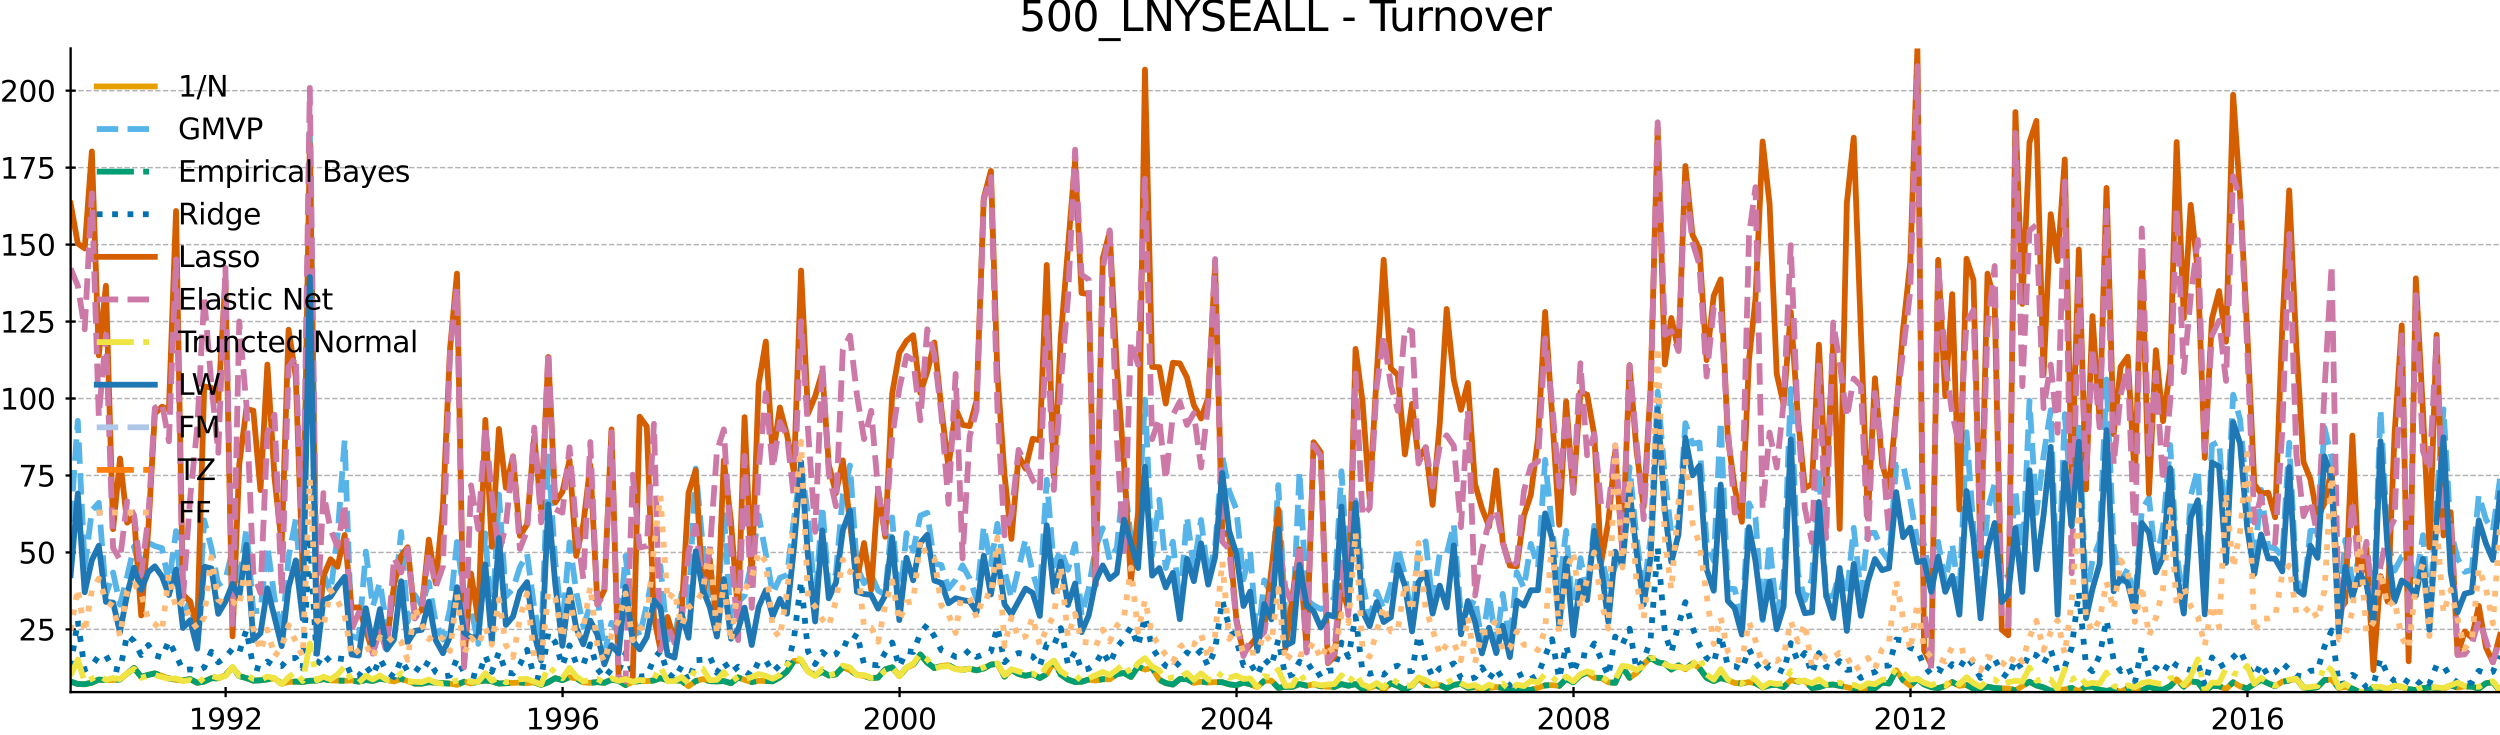 <?xml version="1.0" encoding="utf-8" standalone="no"?>
<!DOCTYPE svg PUBLIC "-//W3C//DTD SVG 1.1//EN"
  "http://www.w3.org/Graphics/SVG/1.1/DTD/svg11.dtd">
<svg xmlns:xlink="http://www.w3.org/1999/xlink" width="861.337pt" height="253.376pt" viewBox="0 0 861.337 253.376" xmlns="http://www.w3.org/2000/svg" version="1.1">
 <defs>
  <style type="text/css">*{stroke-linejoin: round; stroke-linecap: butt}</style>
 </defs>
 <g id="figure_1">
  <g id="patch_1">
   <path d="M 0 253.376 
L 861.337 253.376 
L 861.337 0 
L 0 0 
z
" style="fill: #ffffff"/>
  </g>
  <g id="axes_1">
   <g id="patch_2">
    <path d="M 24.337 238.447 
L 861.337 238.447 
L 861.337 16.688 
L 24.337 16.688 
z
" style="fill: #ffffff"/>
   </g>
   <g id="matplotlib.axis_1">
    <g id="xtick_1">
     <g id="line2d_1">
      <defs>
       <path id="mbd574cd2f4" d="M 0 1.75 
L 0 -1.75 
" style="stroke: #000000; stroke-width: 0.8"/>
      </defs>
      <g>
       <use xlink:href="#mbd574cd2f4" x="77.738" y="238.447" style="stroke: #000000; stroke-width: 0.8"/>
      </g>
     </g>
     <g id="text_1">
      <!-- 1992 -->
      <g transform="translate(65.013 251.296) scale(0.1 -0.1)">
       <defs>
        <path id="DejaVuSans-31" d="M 794 531 
L 1825 531 
L 1825 4091 
L 703 3866 
L 703 4441 
L 1819 4666 
L 2450 4666 
L 2450 531 
L 3481 531 
L 3481 0 
L 794 0 
L 794 531 
z
" transform="scale(0.016)"/>
        <path id="DejaVuSans-39" d="M 703 97 
L 703 672 
Q 941 559 1184 500 
Q 1428 441 1663 441 
Q 2288 441 2617 861 
Q 2947 1281 2994 2138 
Q 2813 1869 2534 1725 
Q 2256 1581 1919 1581 
Q 1219 1581 811 2004 
Q 403 2428 403 3163 
Q 403 3881 828 4315 
Q 1253 4750 1959 4750 
Q 2769 4750 3195 4129 
Q 3622 3509 3622 2328 
Q 3622 1225 3098 567 
Q 2575 -91 1691 -91 
Q 1453 -91 1209 -44 
Q 966 3 703 97 
z
M 1959 2075 
Q 2384 2075 2632 2365 
Q 2881 2656 2881 3163 
Q 2881 3666 2632 3958 
Q 2384 4250 1959 4250 
Q 1534 4250 1286 3958 
Q 1038 3666 1038 3163 
Q 1038 2656 1286 2365 
Q 1534 2075 1959 2075 
z
" transform="scale(0.016)"/>
        <path id="DejaVuSans-32" d="M 1228 531 
L 3431 531 
L 3431 0 
L 469 0 
L 469 531 
Q 828 903 1448 1529 
Q 2069 2156 2228 2338 
Q 2531 2678 2651 2914 
Q 2772 3150 2772 3378 
Q 2772 3750 2511 3984 
Q 2250 4219 1831 4219 
Q 1534 4219 1204 4116 
Q 875 4013 500 3803 
L 500 4441 
Q 881 4594 1212 4672 
Q 1544 4750 1819 4750 
Q 2544 4750 2975 4387 
Q 3406 4025 3406 3419 
Q 3406 3131 3298 2873 
Q 3191 2616 2906 2266 
Q 2828 2175 2409 1742 
Q 1991 1309 1228 531 
z
" transform="scale(0.016)"/>
       </defs>
       <use xlink:href="#DejaVuSans-31"/>
       <use xlink:href="#DejaVuSans-39" x="63.623"/>
       <use xlink:href="#DejaVuSans-39" x="127.246"/>
       <use xlink:href="#DejaVuSans-32" x="190.869"/>
      </g>
     </g>
    </g>
    <g id="xtick_2">
     <g id="line2d_2">
      <g>
       <use xlink:href="#mbd574cd2f4" x="193.835" y="238.447" style="stroke: #000000; stroke-width: 0.8"/>
      </g>
     </g>
     <g id="text_2">
      <!-- 1996 -->
      <g transform="translate(181.11 251.296) scale(0.1 -0.1)">
       <defs>
        <path id="DejaVuSans-36" d="M 2113 2584 
Q 1688 2584 1439 2293 
Q 1191 2003 1191 1497 
Q 1191 994 1439 701 
Q 1688 409 2113 409 
Q 2538 409 2786 701 
Q 3034 994 3034 1497 
Q 3034 2003 2786 2293 
Q 2538 2584 2113 2584 
z
M 3366 4563 
L 3366 3988 
Q 3128 4100 2886 4159 
Q 2644 4219 2406 4219 
Q 1781 4219 1451 3797 
Q 1122 3375 1075 2522 
Q 1259 2794 1537 2939 
Q 1816 3084 2150 3084 
Q 2853 3084 3261 2657 
Q 3669 2231 3669 1497 
Q 3669 778 3244 343 
Q 2819 -91 2113 -91 
Q 1303 -91 875 529 
Q 447 1150 447 2328 
Q 447 3434 972 4092 
Q 1497 4750 2381 4750 
Q 2619 4750 2861 4703 
Q 3103 4656 3366 4563 
z
" transform="scale(0.016)"/>
       </defs>
       <use xlink:href="#DejaVuSans-31"/>
       <use xlink:href="#DejaVuSans-39" x="63.623"/>
       <use xlink:href="#DejaVuSans-39" x="127.246"/>
       <use xlink:href="#DejaVuSans-36" x="190.869"/>
      </g>
     </g>
    </g>
    <g id="xtick_3">
     <g id="line2d_3">
      <g>
       <use xlink:href="#mbd574cd2f4" x="309.933" y="238.447" style="stroke: #000000; stroke-width: 0.8"/>
      </g>
     </g>
     <g id="text_3">
      <!-- 2000 -->
      <g transform="translate(297.208 251.296) scale(0.1 -0.1)">
       <defs>
        <path id="DejaVuSans-30" d="M 2034 4250 
Q 1547 4250 1301 3770 
Q 1056 3291 1056 2328 
Q 1056 1369 1301 889 
Q 1547 409 2034 409 
Q 2525 409 2770 889 
Q 3016 1369 3016 2328 
Q 3016 3291 2770 3770 
Q 2525 4250 2034 4250 
z
M 2034 4750 
Q 2819 4750 3233 4129 
Q 3647 3509 3647 2328 
Q 3647 1150 3233 529 
Q 2819 -91 2034 -91 
Q 1250 -91 836 529 
Q 422 1150 422 2328 
Q 422 3509 836 4129 
Q 1250 4750 2034 4750 
z
" transform="scale(0.016)"/>
       </defs>
       <use xlink:href="#DejaVuSans-32"/>
       <use xlink:href="#DejaVuSans-30" x="63.623"/>
       <use xlink:href="#DejaVuSans-30" x="127.246"/>
       <use xlink:href="#DejaVuSans-30" x="190.869"/>
      </g>
     </g>
    </g>
    <g id="xtick_4">
     <g id="line2d_4">
      <g>
       <use xlink:href="#mbd574cd2f4" x="426.031" y="238.447" style="stroke: #000000; stroke-width: 0.8"/>
      </g>
     </g>
     <g id="text_4">
      <!-- 2004 -->
      <g transform="translate(413.306 251.296) scale(0.1 -0.1)">
       <defs>
        <path id="DejaVuSans-34" d="M 2419 4116 
L 825 1625 
L 2419 1625 
L 2419 4116 
z
M 2253 4666 
L 3047 4666 
L 3047 1625 
L 3713 1625 
L 3713 1100 
L 3047 1100 
L 3047 0 
L 2419 0 
L 2419 1100 
L 313 1100 
L 313 1709 
L 2253 4666 
z
" transform="scale(0.016)"/>
       </defs>
       <use xlink:href="#DejaVuSans-32"/>
       <use xlink:href="#DejaVuSans-30" x="63.623"/>
       <use xlink:href="#DejaVuSans-30" x="127.246"/>
       <use xlink:href="#DejaVuSans-34" x="190.869"/>
      </g>
     </g>
    </g>
    <g id="xtick_5">
     <g id="line2d_5">
      <g>
       <use xlink:href="#mbd574cd2f4" x="542.128" y="238.447" style="stroke: #000000; stroke-width: 0.8"/>
      </g>
     </g>
     <g id="text_5">
      <!-- 2008 -->
      <g transform="translate(529.403 251.296) scale(0.1 -0.1)">
       <defs>
        <path id="DejaVuSans-38" d="M 2034 2216 
Q 1584 2216 1326 1975 
Q 1069 1734 1069 1313 
Q 1069 891 1326 650 
Q 1584 409 2034 409 
Q 2484 409 2743 651 
Q 3003 894 3003 1313 
Q 3003 1734 2745 1975 
Q 2488 2216 2034 2216 
z
M 1403 2484 
Q 997 2584 770 2862 
Q 544 3141 544 3541 
Q 544 4100 942 4425 
Q 1341 4750 2034 4750 
Q 2731 4750 3128 4425 
Q 3525 4100 3525 3541 
Q 3525 3141 3298 2862 
Q 3072 2584 2669 2484 
Q 3125 2378 3379 2068 
Q 3634 1759 3634 1313 
Q 3634 634 3220 271 
Q 2806 -91 2034 -91 
Q 1263 -91 848 271 
Q 434 634 434 1313 
Q 434 1759 690 2068 
Q 947 2378 1403 2484 
z
M 1172 3481 
Q 1172 3119 1398 2916 
Q 1625 2713 2034 2713 
Q 2441 2713 2670 2916 
Q 2900 3119 2900 3481 
Q 2900 3844 2670 4047 
Q 2441 4250 2034 4250 
Q 1625 4250 1398 4047 
Q 1172 3844 1172 3481 
z
" transform="scale(0.016)"/>
       </defs>
       <use xlink:href="#DejaVuSans-32"/>
       <use xlink:href="#DejaVuSans-30" x="63.623"/>
       <use xlink:href="#DejaVuSans-30" x="127.246"/>
       <use xlink:href="#DejaVuSans-38" x="190.869"/>
      </g>
     </g>
    </g>
    <g id="xtick_6">
     <g id="line2d_6">
      <g>
       <use xlink:href="#mbd574cd2f4" x="658.226" y="238.447" style="stroke: #000000; stroke-width: 0.8"/>
      </g>
     </g>
     <g id="text_6">
      <!-- 2012 -->
      <g transform="translate(645.501 251.296) scale(0.1 -0.1)">
       <use xlink:href="#DejaVuSans-32"/>
       <use xlink:href="#DejaVuSans-30" x="63.623"/>
       <use xlink:href="#DejaVuSans-31" x="127.246"/>
       <use xlink:href="#DejaVuSans-32" x="190.869"/>
      </g>
     </g>
    </g>
    <g id="xtick_7">
     <g id="line2d_7">
      <g>
       <use xlink:href="#mbd574cd2f4" x="774.324" y="238.447" style="stroke: #000000; stroke-width: 0.8"/>
      </g>
     </g>
     <g id="text_7">
      <!-- 2016 -->
      <g transform="translate(761.599 251.296) scale(0.1 -0.1)">
       <use xlink:href="#DejaVuSans-32"/>
       <use xlink:href="#DejaVuSans-30" x="63.623"/>
       <use xlink:href="#DejaVuSans-31" x="127.246"/>
       <use xlink:href="#DejaVuSans-36" x="190.869"/>
      </g>
     </g>
    </g>
   </g>
   <g id="matplotlib.axis_2">
    <g id="ytick_1">
     <g id="line2d_8">
      <path d="M 24.337 216.853 
L 861.337 216.853 
" clip-path="url(#p3a2c8418a1)" style="fill: none; stroke-dasharray: 1.85,0.8; stroke-dashoffset: 0; stroke: #b2b2b2; stroke-width: 0.5"/>
     </g>
     <g id="line2d_9">
      <defs>
       <path id="m876febae4f" d="M 1.75 0 
L -1.75 -0 
" style="stroke: #000000; stroke-width: 0.8"/>
      </defs>
      <g>
       <use xlink:href="#m876febae4f" x="24.337" y="216.853" style="stroke: #000000; stroke-width: 0.8"/>
      </g>
     </g>
     <g id="text_8">
      <!-- 25 -->
      <g transform="translate(6.362 220.653) scale(0.1 -0.1)">
       <defs>
        <path id="DejaVuSans-35" d="M 691 4666 
L 3169 4666 
L 3169 4134 
L 1269 4134 
L 1269 2991 
Q 1406 3038 1543 3061 
Q 1681 3084 1819 3084 
Q 2600 3084 3056 2656 
Q 3513 2228 3513 1497 
Q 3513 744 3044 326 
Q 2575 -91 1722 -91 
Q 1428 -91 1123 -41 
Q 819 9 494 109 
L 494 744 
Q 775 591 1075 516 
Q 1375 441 1709 441 
Q 2250 441 2565 725 
Q 2881 1009 2881 1497 
Q 2881 1984 2565 2268 
Q 2250 2553 1709 2553 
Q 1456 2553 1204 2497 
Q 953 2441 691 2322 
L 691 4666 
z
" transform="scale(0.016)"/>
       </defs>
       <use xlink:href="#DejaVuSans-32"/>
       <use xlink:href="#DejaVuSans-35" x="63.623"/>
      </g>
     </g>
    </g>
    <g id="ytick_2">
     <g id="line2d_10">
      <path d="M 24.337 190.337 
L 861.337 190.337 
" clip-path="url(#p3a2c8418a1)" style="fill: none; stroke-dasharray: 1.85,0.8; stroke-dashoffset: 0; stroke: #b2b2b2; stroke-width: 0.5"/>
     </g>
     <g id="line2d_11">
      <g>
       <use xlink:href="#m876febae4f" x="24.337" y="190.337" style="stroke: #000000; stroke-width: 0.8"/>
      </g>
     </g>
     <g id="text_9">
      <!-- 50 -->
      <g transform="translate(6.362 194.136) scale(0.1 -0.1)">
       <use xlink:href="#DejaVuSans-35"/>
       <use xlink:href="#DejaVuSans-30" x="63.623"/>
      </g>
     </g>
    </g>
    <g id="ytick_3">
     <g id="line2d_12">
      <path d="M 24.337 163.821 
L 861.337 163.821 
" clip-path="url(#p3a2c8418a1)" style="fill: none; stroke-dasharray: 1.85,0.8; stroke-dashoffset: 0; stroke: #b2b2b2; stroke-width: 0.5"/>
     </g>
     <g id="line2d_13">
      <g>
       <use xlink:href="#m876febae4f" x="24.337" y="163.821" style="stroke: #000000; stroke-width: 0.8"/>
      </g>
     </g>
     <g id="text_10">
      <!-- 75 -->
      <g transform="translate(6.362 167.62) scale(0.1 -0.1)">
       <defs>
        <path id="DejaVuSans-37" d="M 525 4666 
L 3525 4666 
L 3525 4397 
L 1831 0 
L 1172 0 
L 2766 4134 
L 525 4134 
L 525 4666 
z
" transform="scale(0.016)"/>
       </defs>
       <use xlink:href="#DejaVuSans-37"/>
       <use xlink:href="#DejaVuSans-35" x="63.623"/>
      </g>
     </g>
    </g>
    <g id="ytick_4">
     <g id="line2d_14">
      <path d="M 24.337 137.304 
L 861.337 137.304 
" clip-path="url(#p3a2c8418a1)" style="fill: none; stroke-dasharray: 1.85,0.8; stroke-dashoffset: 0; stroke: #b2b2b2; stroke-width: 0.5"/>
     </g>
     <g id="line2d_15">
      <g>
       <use xlink:href="#m876febae4f" x="24.337" y="137.304" style="stroke: #000000; stroke-width: 0.8"/>
      </g>
     </g>
     <g id="text_11">
      <!-- 100 -->
      <g transform="translate(0 141.103) scale(0.1 -0.1)">
       <use xlink:href="#DejaVuSans-31"/>
       <use xlink:href="#DejaVuSans-30" x="63.623"/>
       <use xlink:href="#DejaVuSans-30" x="127.246"/>
      </g>
     </g>
    </g>
    <g id="ytick_5">
     <g id="line2d_16">
      <path d="M 24.337 110.788 
L 861.337 110.788 
" clip-path="url(#p3a2c8418a1)" style="fill: none; stroke-dasharray: 1.85,0.8; stroke-dashoffset: 0; stroke: #b2b2b2; stroke-width: 0.5"/>
     </g>
     <g id="line2d_17">
      <g>
       <use xlink:href="#m876febae4f" x="24.337" y="110.788" style="stroke: #000000; stroke-width: 0.8"/>
      </g>
     </g>
     <g id="text_12">
      <!-- 125 -->
      <g transform="translate(0 114.587) scale(0.1 -0.1)">
       <use xlink:href="#DejaVuSans-31"/>
       <use xlink:href="#DejaVuSans-32" x="63.623"/>
       <use xlink:href="#DejaVuSans-35" x="127.246"/>
      </g>
     </g>
    </g>
    <g id="ytick_6">
     <g id="line2d_18">
      <path d="M 24.337 84.271 
L 861.337 84.271 
" clip-path="url(#p3a2c8418a1)" style="fill: none; stroke-dasharray: 1.85,0.8; stroke-dashoffset: 0; stroke: #b2b2b2; stroke-width: 0.5"/>
     </g>
     <g id="line2d_19">
      <g>
       <use xlink:href="#m876febae4f" x="24.337" y="84.271" style="stroke: #000000; stroke-width: 0.8"/>
      </g>
     </g>
     <g id="text_13">
      <!-- 150 -->
      <g transform="translate(0 88.07) scale(0.1 -0.1)">
       <use xlink:href="#DejaVuSans-31"/>
       <use xlink:href="#DejaVuSans-35" x="63.623"/>
       <use xlink:href="#DejaVuSans-30" x="127.246"/>
      </g>
     </g>
    </g>
    <g id="ytick_7">
     <g id="line2d_20">
      <path d="M 24.337 57.755 
L 861.337 57.755 
" clip-path="url(#p3a2c8418a1)" style="fill: none; stroke-dasharray: 1.85,0.8; stroke-dashoffset: 0; stroke: #b2b2b2; stroke-width: 0.5"/>
     </g>
     <g id="line2d_21">
      <g>
       <use xlink:href="#m876febae4f" x="24.337" y="57.755" style="stroke: #000000; stroke-width: 0.8"/>
      </g>
     </g>
     <g id="text_14">
      <!-- 175 -->
      <g transform="translate(0 61.554) scale(0.1 -0.1)">
       <use xlink:href="#DejaVuSans-31"/>
       <use xlink:href="#DejaVuSans-37" x="63.623"/>
       <use xlink:href="#DejaVuSans-35" x="127.246"/>
      </g>
     </g>
    </g>
    <g id="ytick_8">
     <g id="line2d_22">
      <path d="M 24.337 31.238 
L 861.337 31.238 
" clip-path="url(#p3a2c8418a1)" style="fill: none; stroke-dasharray: 1.85,0.8; stroke-dashoffset: 0; stroke: #b2b2b2; stroke-width: 0.5"/>
     </g>
     <g id="line2d_23">
      <g>
       <use xlink:href="#m876febae4f" x="24.337" y="31.238" style="stroke: #000000; stroke-width: 0.8"/>
      </g>
     </g>
     <g id="text_15">
      <!-- 200 -->
      <g transform="translate(0 35.038) scale(0.1 -0.1)">
       <use xlink:href="#DejaVuSans-32"/>
       <use xlink:href="#DejaVuSans-30" x="63.623"/>
       <use xlink:href="#DejaVuSans-30" x="127.246"/>
      </g>
     </g>
    </g>
   </g>
   <g id="line2d_24">
    <path d="M 24.337 234.803 
L 26.801 235.664 
L 29.185 235.737 
L 31.648 235.208 
L 34.032 234.152 
L 36.496 234.328 
L 38.959 234.3 
L 41.343 234.084 
L 46.19 230.127 
L 48.654 233.195 
L 51.117 232.48 
L 53.342 231.984 
L 58.189 233.736 
L 60.653 234.255 
L 63.037 234.398 
L 65.5 233.978 
L 67.964 235.243 
L 70.347 234.829 
L 72.811 233.672 
L 75.195 233.709 
L 77.658 232.613 
L 80.122 229.939 
L 82.426 232.921 
L 84.889 233.628 
L 87.273 234.51 
L 89.737 234.392 
L 94.584 233.723 
L 97.048 235.542 
L 99.431 234.969 
L 101.895 234.829 
L 104.279 234.95 
L 106.742 234.543 
L 109.206 234.48 
L 111.431 233.954 
L 113.894 234.429 
L 118.741 234.537 
L 121.125 234.422 
L 123.589 234.837 
L 126.052 234.277 
L 128.436 234.613 
L 130.899 233.832 
L 133.283 234.23 
L 135.747 234.775 
L 138.21 233.879 
L 142.899 235.528 
L 145.283 235.548 
L 147.746 235.042 
L 155.057 235.537 
L 157.441 235.964 
L 159.904 234.868 
L 162.288 235.471 
L 164.751 234.802 
L 167.215 234.472 
L 169.44 234.755 
L 171.903 235.516 
L 179.134 235.154 
L 181.598 235.349 
L 184.061 235.073 
L 186.445 235.948 
L 188.909 235.059 
L 191.292 233.643 
L 193.756 234.342 
L 196.219 233.301 
L 198.524 233.755 
L 200.987 235.124 
L 203.371 235.259 
L 205.835 235.006 
L 208.218 235.257 
L 210.682 234.186 
L 213.145 234.563 
L 215.529 236.033 
L 217.993 234.938 
L 220.377 234.671 
L 222.84 234.664 
L 225.303 234.446 
L 227.528 233.622 
L 229.992 234.391 
L 232.376 234.373 
L 234.839 234.57 
L 237.223 236.424 
L 239.686 234.651 
L 242.15 233.969 
L 244.534 234.676 
L 246.997 234.768 
L 249.381 234.657 
L 251.844 235.393 
L 254.308 233.403 
L 256.533 234.242 
L 258.996 234.988 
L 261.38 234.551 
L 266.228 234.73 
L 268.691 233.348 
L 271.154 231.332 
L 273.538 227.728 
L 276.002 227.578 
L 278.386 231.26 
L 280.849 232.682 
L 283.312 231.496 
L 285.537 232.72 
L 288.001 232.338 
L 290.385 229.845 
L 292.848 230.947 
L 295.232 232.473 
L 297.696 232.896 
L 300.159 233.642 
L 302.543 233.446 
L 305.006 230.621 
L 307.39 229.902 
L 309.854 233.015 
L 312.317 230.049 
L 314.621 229.018 
L 317.085 225.497 
L 319.469 228.276 
L 321.932 230.186 
L 324.316 229.408 
L 326.78 229.203 
L 329.243 230.469 
L 331.627 230.747 
L 334.09 230.399 
L 336.474 230.949 
L 338.938 230.308 
L 341.401 228.997 
L 343.626 228.692 
L 346.089 233.119 
L 348.473 230.765 
L 350.937 232.243 
L 353.321 232.813 
L 355.784 232.296 
L 358.247 233.616 
L 360.631 232.233 
L 363.095 227.814 
L 365.479 232.415 
L 367.942 234.131 
L 370.406 234.99 
L 372.631 234.893 
L 375.094 234.139 
L 377.478 234.465 
L 379.941 234 
L 382.325 234.043 
L 384.789 232.266 
L 387.252 231.864 
L 389.636 233.239 
L 392.099 229.671 
L 394.483 230.702 
L 396.947 230.048 
L 399.41 234.183 
L 401.635 235.354 
L 404.099 235.853 
L 406.482 233.948 
L 408.946 233.938 
L 411.33 235.294 
L 413.793 234.84 
L 416.257 235.149 
L 418.641 235.014 
L 421.104 235.04 
L 423.488 235.77 
L 425.951 236.092 
L 428.415 235.168 
L 430.719 235.736 
L 433.183 236.728 
L 435.566 234.531 
L 438.03 234.491 
L 440.414 237.006 
L 442.877 236.625 
L 445.341 236.631 
L 447.725 235.676 
L 450.188 236.243 
L 452.572 235.817 
L 455.035 236.43 
L 459.724 236.694 
L 462.187 235.703 
L 464.571 236.271 
L 467.034 235.687 
L 469.418 237.43 
L 471.882 236.949 
L 474.345 236.141 
L 476.729 237.511 
L 479.193 235.42 
L 481.576 236.342 
L 484.04 237.68 
L 486.503 236.214 
L 488.728 233.696 
L 491.192 235.966 
L 493.576 236.274 
L 496.039 236.01 
L 498.423 237.136 
L 500.886 235.973 
L 503.35 235.618 
L 505.734 236.968 
L 508.197 236.747 
L 510.581 237.433 
L 513.044 237 
L 515.508 236.691 
L 517.733 236.998 
L 520.196 237.933 
L 522.58 237.88 
L 525.044 237.465 
L 527.428 237.756 
L 532.354 236.138 
L 534.738 236.037 
L 537.202 236.311 
L 539.586 233.935 
L 542.049 235.065 
L 544.512 232.732 
L 546.817 231.76 
L 549.28 233.508 
L 551.664 233.553 
L 554.128 235.083 
L 556.512 235.257 
L 558.975 229.733 
L 561.438 233.545 
L 563.822 231.888 
L 566.286 228.807 
L 568.67 226.64 
L 571.133 228.151 
L 573.596 228.64 
L 575.821 230.676 
L 578.285 229.228 
L 580.669 230.589 
L 583.132 228.541 
L 585.516 230.165 
L 587.979 233.535 
L 590.443 234.661 
L 592.827 233.605 
L 595.29 234.255 
L 597.674 235.327 
L 600.138 235.449 
L 602.601 235.002 
L 604.826 235.393 
L 607.289 236.81 
L 609.673 236.111 
L 612.137 235.923 
L 614.521 236.733 
L 616.984 234.323 
L 619.447 234.815 
L 621.831 234.511 
L 624.295 237.048 
L 626.679 236.738 
L 629.142 235.994 
L 631.606 235.845 
L 636.294 236.763 
L 638.678 237.342 
L 643.525 237.449 
L 645.989 237.124 
L 648.452 235.167 
L 650.836 235.483 
L 653.299 230.933 
L 655.683 234.34 
L 658.147 236.264 
L 660.61 233.973 
L 662.915 235.804 
L 665.378 236.727 
L 667.762 237.107 
L 670.225 236.351 
L 672.609 234.973 
L 675.073 236.297 
L 677.536 236.002 
L 679.92 237.237 
L 682.383 237.116 
L 684.767 236.597 
L 687.231 237.05 
L 689.694 237.189 
L 691.919 237.161 
L 694.383 237.864 
L 699.23 234.872 
L 701.614 236.143 
L 704.077 236.844 
L 706.541 237.992 
L 711.388 237.526 
L 713.772 237.014 
L 716.235 238.147 
L 718.699 236.583 
L 720.924 236.548 
L 723.387 237.648 
L 725.771 238.046 
L 728.234 237.562 
L 730.618 238.35 
L 733.082 237.162 
L 735.545 237.425 
L 737.929 237.952 
L 740.392 236.601 
L 742.776 237.334 
L 745.24 237.635 
L 747.703 236.408 
L 749.928 234.06 
L 752.392 236.579 
L 754.776 234.755 
L 757.239 235.055 
L 759.623 238.245 
L 762.086 236.277 
L 764.55 236.432 
L 766.934 237.368 
L 769.397 235.056 
L 771.781 236.478 
L 774.244 237.186 
L 779.012 234.217 
L 781.476 235.436 
L 783.86 236.423 
L 786.323 234.861 
L 788.707 234.482 
L 791.17 233.828 
L 793.634 236.862 
L 796.018 237.165 
L 798.481 236.73 
L 800.865 234.289 
L 803.328 234.144 
L 805.792 237.016 
L 808.017 236.632 
L 810.48 237.245 
L 812.864 238.426 
L 815.328 238.443 
L 817.711 236.737 
L 822.638 237.378 
L 825.022 236.279 
L 827.486 236.65 
L 829.87 237.44 
L 832.333 237.757 
L 834.796 237.113 
L 837.021 236.832 
L 839.485 237.002 
L 841.869 237.28 
L 844.332 236.135 
L 846.716 236.867 
L 849.179 236.472 
L 851.643 236.574 
L 854.027 237.233 
L 856.49 235.418 
L 858.874 235.035 
L 861.337 238.082 
L 861.337 238.082 
" clip-path="url(#p3a2c8418a1)" style="fill: none; stroke: #e69f00; stroke-width: 2; stroke-linecap: square"/>
   </g>
   <g id="line2d_25">
    <path d="M 24.337 179.894 
L 26.801 145.003 
L 29.185 195.594 
L 31.648 175.877 
L 34.032 173.238 
L 36.496 204.976 
L 38.959 197.261 
L 41.343 208.342 
L 43.806 198.63 
L 46.19 188.281 
L 48.654 197.842 
L 51.117 187.041 
L 53.342 188.123 
L 55.805 188.851 
L 58.189 200.935 
L 60.653 182.994 
L 63.037 211.691 
L 65.5 207.057 
L 67.964 218.518 
L 70.347 179.292 
L 72.811 188.729 
L 75.195 201.472 
L 77.658 199.761 
L 80.122 189.454 
L 82.426 201.193 
L 84.889 182.028 
L 87.273 210.626 
L 89.737 210.336 
L 92.121 188.124 
L 94.584 206.059 
L 97.048 219.493 
L 99.431 191.974 
L 101.895 178.946 
L 104.279 207.347 
L 106.742 43.746 
L 109.206 222.788 
L 111.431 197.552 
L 113.894 203.953 
L 116.278 184.666 
L 118.741 151.694 
L 121.125 219.081 
L 123.589 220.081 
L 126.052 190.043 
L 128.436 208.991 
L 130.899 200.621 
L 133.283 216.252 
L 135.747 207.406 
L 138.21 183.269 
L 140.435 214.299 
L 142.899 205.003 
L 145.283 208.55 
L 147.746 200.567 
L 150.13 214.551 
L 152.593 220.318 
L 155.057 209.813 
L 157.441 186.739 
L 159.904 204.976 
L 162.288 209.484 
L 164.751 221.847 
L 167.215 183.784 
L 169.44 216.739 
L 171.903 170.4 
L 174.287 205.507 
L 176.75 202.844 
L 179.134 195.343 
L 181.598 190.819 
L 184.061 209.358 
L 186.445 222.019 
L 188.909 157.263 
L 191.292 193.582 
L 193.756 215.615 
L 196.219 186.866 
L 198.524 203.815 
L 200.987 215.856 
L 203.371 208.431 
L 205.835 205.307 
L 208.218 225.228 
L 210.682 214.553 
L 213.145 218.106 
L 215.529 191.541 
L 217.993 212.598 
L 220.377 219.105 
L 222.84 208.391 
L 225.303 196.046 
L 227.528 194.961 
L 229.992 221.296 
L 232.376 221.256 
L 234.839 204.295 
L 237.223 208.785 
L 239.686 161.424 
L 242.15 188.3 
L 244.534 206.102 
L 246.997 213.754 
L 249.381 176.476 
L 251.844 214.755 
L 254.308 207.41 
L 256.533 205.278 
L 258.996 193.378 
L 261.38 177.564 
L 263.844 190.838 
L 266.228 204.455 
L 268.691 199.104 
L 271.154 198.099 
L 273.538 178.829 
L 276.002 160.768 
L 278.386 177.454 
L 280.849 207.646 
L 283.312 174.364 
L 285.537 203.025 
L 288.001 197.614 
L 290.385 170.533 
L 292.848 160.383 
L 295.232 195.274 
L 297.696 200.951 
L 300.159 198.086 
L 302.543 203.435 
L 305.006 204.926 
L 307.39 178.278 
L 309.854 209.292 
L 312.317 183.694 
L 314.621 189.792 
L 317.085 177.657 
L 319.469 176.676 
L 321.932 194.147 
L 324.316 194.662 
L 326.78 202.773 
L 329.243 199.738 
L 331.627 194.782 
L 334.09 199.367 
L 336.474 206.451 
L 338.938 181.414 
L 341.401 194.355 
L 343.626 180.476 
L 346.089 196.62 
L 348.473 206.09 
L 353.321 185.851 
L 355.784 197.245 
L 358.247 205.376 
L 360.631 165.307 
L 363.095 194.908 
L 365.479 189.412 
L 367.942 196.307 
L 370.406 187.414 
L 372.631 212.083 
L 375.094 202.743 
L 377.478 188.653 
L 379.941 181.98 
L 382.325 193.042 
L 384.789 188.742 
L 387.252 164.147 
L 389.636 185.663 
L 392.099 180.639 
L 394.483 137.692 
L 396.947 191.42 
L 399.41 172.204 
L 401.635 195.724 
L 404.099 186.642 
L 406.482 207.534 
L 408.946 178.153 
L 411.33 195.735 
L 413.793 179.136 
L 416.257 198.311 
L 418.641 188.503 
L 421.104 157.041 
L 423.488 169.144 
L 425.951 175.445 
L 428.415 199.603 
L 430.719 189.879 
L 433.183 222.296 
L 435.566 199.959 
L 438.03 204.613 
L 440.414 167.129 
L 442.877 213.077 
L 445.341 214.906 
L 447.725 162.454 
L 450.188 206.674 
L 452.572 208.536 
L 455.035 209.825 
L 457.499 209.117 
L 459.724 205.82 
L 462.187 162.375 
L 464.571 200.245 
L 467.034 172.379 
L 469.418 200.569 
L 471.882 212.843 
L 474.345 203.878 
L 476.729 209.883 
L 479.193 201.695 
L 481.576 188.503 
L 484.04 198.093 
L 486.503 214.447 
L 488.728 189.296 
L 491.192 186.543 
L 493.576 207.848 
L 496.039 190.717 
L 498.423 190.959 
L 500.886 180.622 
L 503.35 212.601 
L 505.734 210.841 
L 508.197 206.277 
L 510.581 221.573 
L 513.044 205.018 
L 515.508 222.285 
L 517.733 204.611 
L 520.196 222.227 
L 522.58 197.12 
L 525.044 202.583 
L 527.428 187.394 
L 529.891 195.493 
L 532.354 158.45 
L 534.738 181.902 
L 537.202 202.427 
L 539.586 182.902 
L 542.049 213.216 
L 544.512 192.314 
L 546.817 203.839 
L 549.28 181.156 
L 554.128 201.956 
L 556.512 194.904 
L 558.975 190.138 
L 561.438 160.966 
L 563.822 185.078 
L 566.286 203.451 
L 568.67 185.598 
L 571.133 134.918 
L 573.596 164.246 
L 575.821 183.855 
L 578.285 181.231 
L 580.669 145.799 
L 583.132 152.882 
L 585.516 152.455 
L 587.979 186.666 
L 590.443 193.18 
L 592.827 145.17 
L 595.29 202.863 
L 597.674 202.945 
L 600.138 214.451 
L 602.601 173.455 
L 604.826 178.316 
L 607.289 213.667 
L 609.673 187.1 
L 612.137 211.72 
L 614.521 199.664 
L 616.984 134.028 
L 619.447 197.484 
L 621.831 206.707 
L 624.295 199.379 
L 626.679 160.925 
L 629.142 205.547 
L 631.606 205.267 
L 633.831 197.096 
L 636.294 205.237 
L 638.678 181.86 
L 641.141 204.657 
L 643.525 183.736 
L 645.989 183.579 
L 648.452 189.891 
L 650.836 193.361 
L 653.299 160.225 
L 655.683 159.953 
L 658.147 172.14 
L 660.61 186.701 
L 662.915 187.693 
L 665.378 200.78 
L 667.762 186.678 
L 670.225 201.006 
L 672.609 187.37 
L 675.073 205.985 
L 677.536 148.92 
L 679.92 181.984 
L 682.383 208.546 
L 684.767 175.881 
L 687.231 166.615 
L 689.694 199.747 
L 691.919 198.528 
L 694.383 169.003 
L 696.766 194.399 
L 699.23 138.119 
L 701.614 176.699 
L 704.077 157.048 
L 706.541 141.323 
L 708.925 208.427 
L 711.388 142.669 
L 713.772 173.631 
L 716.235 145.054 
L 718.699 205.481 
L 720.924 193.029 
L 723.387 186.51 
L 725.771 130.739 
L 728.234 188.021 
L 730.618 200.346 
L 733.082 196.034 
L 735.545 207.409 
L 737.929 175.693 
L 740.392 171.591 
L 742.776 193.87 
L 745.24 181.507 
L 747.703 153.305 
L 749.928 190.783 
L 752.392 208.109 
L 754.776 170.858 
L 757.239 161.636 
L 759.623 208.694 
L 762.086 153.356 
L 764.55 152.129 
L 766.934 184.742 
L 769.397 135.994 
L 771.781 144.437 
L 774.244 172.572 
L 776.708 193.658 
L 779.012 168.76 
L 781.476 188.484 
L 783.86 188.927 
L 786.323 191.752 
L 788.707 152.527 
L 791.17 199.293 
L 793.634 204.769 
L 796.018 182.898 
L 798.481 182.912 
L 800.865 147.401 
L 803.328 157.677 
L 805.792 214.085 
L 808.017 186.006 
L 810.48 200.467 
L 812.864 192.074 
L 815.328 193.174 
L 817.711 211.295 
L 820.175 141.167 
L 822.638 186.097 
L 825.022 196.597 
L 827.486 191.851 
L 829.87 191.376 
L 832.333 200.363 
L 834.796 184.401 
L 837.021 212.188 
L 839.485 172.117 
L 841.869 141.04 
L 844.332 182.856 
L 846.716 192.366 
L 849.179 197.015 
L 851.643 196.322 
L 854.027 170.546 
L 856.49 178.924 
L 858.874 182.836 
L 861.337 164.941 
L 861.337 164.941 
" clip-path="url(#p3a2c8418a1)" style="fill: none; stroke-dasharray: 7.4,3.2; stroke-dashoffset: 0; stroke: #56b4e9; stroke-width: 2"/>
   </g>
   <g id="line2d_26">
    <path d="M 24.337 234.816 
L 26.801 235.668 
L 29.185 235.74 
L 31.648 235.207 
L 34.032 234.154 
L 36.496 234.332 
L 38.959 234.294 
L 41.343 234.086 
L 46.19 230.14 
L 48.654 233.204 
L 51.117 232.495 
L 53.342 232.001 
L 55.805 232.947 
L 58.189 233.744 
L 60.653 234.262 
L 63.037 234.403 
L 65.5 233.986 
L 67.964 235.25 
L 70.347 234.827 
L 72.811 233.682 
L 75.195 233.718 
L 77.658 232.617 
L 80.122 229.943 
L 82.426 232.925 
L 84.889 233.63 
L 87.273 234.509 
L 89.737 234.395 
L 94.584 233.729 
L 97.048 235.547 
L 99.431 234.968 
L 101.895 234.832 
L 104.279 234.952 
L 106.742 234.558 
L 109.206 234.478 
L 111.431 233.962 
L 113.894 234.435 
L 118.741 234.535 
L 121.125 234.426 
L 123.589 234.841 
L 126.052 234.279 
L 128.436 234.615 
L 130.899 233.83 
L 133.283 234.232 
L 135.747 234.779 
L 138.21 233.878 
L 142.899 235.529 
L 145.283 235.549 
L 147.746 235.044 
L 155.057 235.539 
L 157.441 235.969 
L 159.904 234.869 
L 162.288 235.469 
L 164.751 234.804 
L 167.215 234.467 
L 169.44 234.756 
L 171.903 235.513 
L 179.134 235.156 
L 181.598 235.353 
L 184.061 235.078 
L 186.445 235.949 
L 188.909 235.066 
L 191.292 233.644 
L 193.756 234.34 
L 196.219 233.302 
L 198.524 233.758 
L 200.987 235.127 
L 203.371 235.26 
L 205.835 235.006 
L 208.218 235.258 
L 210.682 234.184 
L 213.145 234.565 
L 215.529 236.028 
L 217.993 234.941 
L 220.377 234.673 
L 222.84 234.666 
L 225.303 234.449 
L 227.528 233.625 
L 229.992 234.396 
L 232.376 234.378 
L 234.839 234.568 
L 237.223 236.429 
L 239.686 234.65 
L 242.15 233.968 
L 244.534 234.682 
L 246.997 234.768 
L 249.381 234.667 
L 251.844 235.392 
L 254.308 233.405 
L 256.533 234.252 
L 258.996 234.99 
L 261.38 234.556 
L 266.228 234.731 
L 268.691 233.353 
L 271.154 231.334 
L 273.538 227.734 
L 276.002 227.595 
L 278.386 231.272 
L 280.849 232.69 
L 283.312 231.501 
L 285.537 232.723 
L 288.001 232.338 
L 290.385 229.852 
L 292.848 230.95 
L 295.232 232.479 
L 297.696 232.895 
L 300.159 233.644 
L 302.543 233.45 
L 305.006 230.627 
L 307.39 229.916 
L 309.854 233.016 
L 312.317 230.055 
L 314.621 229.016 
L 317.085 225.5 
L 319.469 228.274 
L 321.932 230.194 
L 324.316 229.416 
L 326.78 229.207 
L 329.243 230.475 
L 331.627 230.747 
L 334.09 230.399 
L 336.474 230.95 
L 338.938 230.313 
L 341.401 228.999 
L 343.626 228.702 
L 346.089 233.123 
L 348.473 230.765 
L 350.937 232.239 
L 353.321 232.819 
L 355.784 232.301 
L 358.247 233.616 
L 360.631 232.234 
L 363.095 227.816 
L 365.479 232.418 
L 367.942 234.129 
L 370.406 234.993 
L 372.631 234.895 
L 375.094 234.144 
L 377.478 234.471 
L 379.941 233.994 
L 382.325 234.043 
L 384.789 232.265 
L 387.252 231.872 
L 389.636 233.242 
L 392.099 229.67 
L 394.483 230.703 
L 396.947 230.05 
L 399.41 234.181 
L 401.635 235.356 
L 404.099 235.861 
L 406.482 233.951 
L 408.946 233.942 
L 411.33 235.301 
L 413.793 234.834 
L 416.257 235.154 
L 418.641 235.032 
L 421.104 235.029 
L 423.488 235.773 
L 425.951 236.095 
L 428.415 235.171 
L 430.719 235.743 
L 433.183 236.727 
L 435.566 234.531 
L 438.03 234.493 
L 440.414 236.98 
L 442.877 236.628 
L 445.341 236.634 
L 447.725 235.671 
L 450.188 236.246 
L 452.572 235.821 
L 455.035 236.433 
L 459.724 236.693 
L 462.187 235.712 
L 464.571 236.276 
L 467.034 235.687 
L 469.418 237.434 
L 471.882 236.955 
L 474.345 236.146 
L 476.729 237.521 
L 479.193 235.423 
L 481.576 236.351 
L 484.04 237.678 
L 486.503 236.219 
L 488.728 233.707 
L 491.192 235.971 
L 493.576 236.277 
L 496.039 236.017 
L 498.423 237.137 
L 500.886 235.978 
L 503.35 235.622 
L 505.734 236.968 
L 508.197 236.747 
L 510.581 237.435 
L 513.044 236.999 
L 515.508 236.694 
L 517.733 236.998 
L 520.196 237.936 
L 522.58 237.879 
L 525.044 237.467 
L 527.428 237.751 
L 532.354 236.145 
L 534.738 236.024 
L 537.202 236.312 
L 539.586 233.942 
L 542.049 235.069 
L 544.512 232.737 
L 546.817 231.758 
L 549.28 233.505 
L 551.664 233.56 
L 554.128 235.085 
L 556.512 235.267 
L 558.975 229.74 
L 561.438 233.541 
L 563.822 231.889 
L 566.286 228.817 
L 568.67 226.649 
L 571.133 228.177 
L 573.596 228.657 
L 575.821 230.681 
L 578.285 229.246 
L 580.669 230.6 
L 583.132 228.557 
L 585.516 230.171 
L 587.979 233.537 
L 590.443 234.672 
L 592.827 233.618 
L 595.29 234.256 
L 597.674 235.334 
L 600.138 235.451 
L 602.601 235.002 
L 604.826 235.402 
L 607.289 236.814 
L 609.673 236.119 
L 612.137 235.925 
L 614.521 236.733 
L 616.984 234.338 
L 619.447 234.817 
L 621.831 234.514 
L 624.295 237.046 
L 626.679 236.748 
L 629.142 235.999 
L 631.606 235.848 
L 636.294 236.764 
L 638.678 237.348 
L 643.525 237.451 
L 645.989 237.133 
L 648.452 235.169 
L 650.836 235.486 
L 653.299 230.935 
L 655.683 234.331 
L 658.147 236.266 
L 660.61 233.978 
L 662.915 235.81 
L 665.378 236.728 
L 667.762 237.102 
L 670.225 236.354 
L 672.609 234.976 
L 675.073 236.297 
L 677.536 236.019 
L 679.92 237.239 
L 682.383 237.116 
L 684.767 236.595 
L 687.231 237.044 
L 689.694 237.187 
L 691.919 237.162 
L 694.383 237.864 
L 699.23 234.877 
L 701.614 236.143 
L 704.077 236.841 
L 706.541 237.995 
L 711.388 237.517 
L 713.772 237.014 
L 716.235 238.139 
L 718.699 236.58 
L 720.924 236.551 
L 723.387 237.646 
L 725.771 238.035 
L 728.234 237.565 
L 730.618 238.351 
L 733.082 237.164 
L 735.545 237.424 
L 737.929 237.943 
L 740.392 236.607 
L 742.776 237.323 
L 745.24 237.64 
L 747.703 236.414 
L 749.928 234.063 
L 752.392 236.578 
L 754.776 234.75 
L 757.239 235.049 
L 759.623 238.247 
L 762.086 236.272 
L 764.55 236.43 
L 766.934 237.372 
L 769.397 235.072 
L 771.781 236.478 
L 774.244 237.185 
L 779.012 234.221 
L 781.476 235.435 
L 783.86 236.417 
L 786.323 234.867 
L 788.707 234.484 
L 791.17 233.834 
L 793.634 236.866 
L 796.018 237.163 
L 798.481 236.728 
L 800.865 234.288 
L 803.328 234.149 
L 805.792 237.018 
L 808.017 236.634 
L 810.48 237.242 
L 812.864 238.43 
L 815.328 238.447 
L 817.711 236.736 
L 820.175 237.001 
L 822.638 237.381 
L 825.022 236.272 
L 827.486 236.65 
L 829.87 237.443 
L 832.333 237.755 
L 834.796 237.111 
L 837.021 236.834 
L 839.485 236.992 
L 841.869 237.286 
L 844.332 236.139 
L 846.716 236.87 
L 849.179 236.475 
L 851.643 236.576 
L 854.027 237.231 
L 856.49 235.414 
L 858.874 235.031 
L 861.337 238.085 
L 861.337 238.085 
" clip-path="url(#p3a2c8418a1)" style="fill: none; stroke-dasharray: 12.8,3.2,2,3.2; stroke-dashoffset: 0; stroke: #009e73; stroke-width: 2"/>
   </g>
   <g id="line2d_27">
    <path d="M 24.337 229.573 
L 26.801 213.882 
L 29.185 230.708 
L 31.648 229.303 
L 34.032 225.975 
L 36.496 225.832 
L 38.959 230.332 
L 41.343 230.806 
L 43.806 218.698 
L 46.19 220.898 
L 48.654 225.695 
L 51.117 222.24 
L 53.342 225.796 
L 55.805 226.482 
L 58.189 220.768 
L 60.653 225.78 
L 63.037 230.92 
L 65.5 230.618 
L 67.964 231.164 
L 70.347 230.001 
L 72.811 224.537 
L 75.195 228.197 
L 77.658 226.457 
L 80.122 223.513 
L 82.426 224.823 
L 84.889 217.069 
L 87.273 229.84 
L 89.737 230.524 
L 92.121 227.916 
L 94.584 229.481 
L 97.048 229.492 
L 99.431 226.789 
L 101.895 226.671 
L 104.279 230.294 
L 106.742 184.865 
L 109.206 229.091 
L 111.431 225.485 
L 113.894 228.069 
L 116.278 226.816 
L 118.741 227.119 
L 121.125 232.994 
L 123.589 232.918 
L 126.052 229.497 
L 128.436 232.689 
L 130.899 226.942 
L 133.283 231.397 
L 135.747 233.252 
L 138.21 227.213 
L 140.435 231.276 
L 142.899 229.949 
L 145.283 231.624 
L 147.746 227.597 
L 150.13 231.58 
L 152.593 233.038 
L 155.057 232.736 
L 157.441 226.938 
L 159.904 231.756 
L 162.288 232.638 
L 164.751 233.192 
L 167.215 225.894 
L 169.44 231.499 
L 171.903 224.679 
L 174.287 231.658 
L 176.75 232.031 
L 179.134 228.957 
L 181.598 223.88 
L 184.061 233.437 
L 186.445 233.838 
L 188.909 218.012 
L 191.292 221.264 
L 193.756 229.394 
L 196.219 222.372 
L 198.524 228.598 
L 200.987 228.983 
L 203.371 221.979 
L 205.835 230.5 
L 208.218 233.51 
L 210.682 230.521 
L 213.145 231.177 
L 215.529 225.096 
L 217.993 232.265 
L 220.377 233.101 
L 222.84 232.871 
L 225.303 227.001 
L 227.528 224.305 
L 229.992 231.72 
L 232.376 233.79 
L 234.839 229.529 
L 237.223 234.797 
L 239.686 227.453 
L 242.15 227.303 
L 244.534 226.184 
L 246.997 231.823 
L 249.381 228.006 
L 251.844 231.725 
L 254.308 229.696 
L 258.996 232.854 
L 261.38 227.904 
L 263.844 227.59 
L 266.228 231.528 
L 268.691 229.088 
L 271.154 229.807 
L 273.538 220.097 
L 276.002 200.242 
L 278.386 224.464 
L 280.849 228.823 
L 283.312 224.651 
L 285.537 226.535 
L 288.001 225.422 
L 290.385 221.367 
L 292.848 222.328 
L 295.232 218.227 
L 297.696 228.896 
L 300.159 228.98 
L 302.543 229.244 
L 305.006 224.787 
L 307.39 221.366 
L 309.854 229.766 
L 312.317 224.259 
L 314.621 224.658 
L 317.085 218.231 
L 319.469 215.214 
L 321.932 219.257 
L 324.316 224.01 
L 326.78 224.971 
L 329.243 226.301 
L 331.627 226.295 
L 334.09 223.82 
L 336.474 226.35 
L 341.401 224.463 
L 343.626 215.989 
L 346.089 228.157 
L 348.473 225.905 
L 350.937 224.977 
L 353.321 225.448 
L 355.784 226.109 
L 358.247 229.461 
L 360.631 222.002 
L 363.095 222.371 
L 365.479 216.419 
L 367.942 228.911 
L 370.406 224.401 
L 372.631 230.937 
L 375.094 230.362 
L 377.478 228.687 
L 379.941 224.387 
L 382.325 228.784 
L 384.789 223 
L 387.252 220.06 
L 389.636 216.062 
L 392.099 222.617 
L 394.483 212.499 
L 396.947 223.094 
L 399.41 226.946 
L 401.635 229.465 
L 404.099 230.423 
L 406.482 228.125 
L 408.946 224.796 
L 411.33 226.437 
L 413.793 224.093 
L 416.257 229.578 
L 418.641 223.756 
L 421.104 206.843 
L 423.488 216.03 
L 425.951 220.45 
L 428.415 229.207 
L 430.719 228.342 
L 433.183 232.665 
L 435.566 226.985 
L 438.03 229.565 
L 440.414 220.422 
L 442.877 233.14 
L 445.341 232.419 
L 447.725 227.936 
L 450.188 230.438 
L 452.572 229.008 
L 455.035 233.316 
L 457.499 231.101 
L 459.724 230.94 
L 462.187 221.369 
L 464.571 226.345 
L 467.034 212.299 
L 469.418 231.317 
L 471.882 232.163 
L 474.345 231.377 
L 476.729 232.448 
L 479.193 229.966 
L 481.576 229.367 
L 484.04 231.294 
L 486.503 231.199 
L 488.728 218.79 
L 491.192 227.793 
L 493.576 233.153 
L 496.039 230.242 
L 498.423 229.949 
L 500.886 228.567 
L 503.35 233.577 
L 505.734 234.099 
L 508.197 233.432 
L 510.581 229.91 
L 513.044 233.948 
L 515.508 230.323 
L 517.733 234.033 
L 520.196 236.167 
L 522.58 233.104 
L 525.044 231.948 
L 527.428 233.914 
L 529.891 232.526 
L 532.354 226.015 
L 534.738 220.227 
L 537.202 233.806 
L 539.586 222.391 
L 542.049 231.788 
L 544.512 225.616 
L 546.817 225.983 
L 549.28 221.686 
L 554.128 232.913 
L 556.512 219.337 
L 558.975 222.091 
L 561.438 216.616 
L 563.822 230.644 
L 566.286 227.491 
L 568.67 220.522 
L 571.133 188.607 
L 573.596 217.936 
L 575.821 224.84 
L 578.285 215.277 
L 580.669 207.455 
L 583.132 216.186 
L 585.516 222.31 
L 587.979 226.712 
L 590.443 228.421 
L 592.827 218.951 
L 595.29 229.391 
L 597.674 229.504 
L 600.138 230.681 
L 602.601 223.554 
L 604.826 228.185 
L 607.289 231.544 
L 609.673 229.204 
L 614.521 231.484 
L 616.984 221.578 
L 619.447 228.01 
L 621.831 224.956 
L 624.295 232.071 
L 626.679 225.009 
L 629.142 229.676 
L 631.606 230.407 
L 633.831 227.742 
L 636.294 230.816 
L 638.678 230.561 
L 641.141 233.572 
L 643.525 232.222 
L 645.989 231.546 
L 648.452 229.428 
L 650.836 229.286 
L 653.299 220.348 
L 655.683 220.701 
L 658.147 223.221 
L 660.61 224.119 
L 662.915 229.373 
L 665.378 232.361 
L 667.762 230.53 
L 670.225 231.901 
L 672.609 228.808 
L 675.073 230.202 
L 677.536 226.287 
L 679.92 229.297 
L 682.383 233.569 
L 684.767 230.049 
L 687.231 227.006 
L 689.694 231.878 
L 691.919 233.47 
L 694.383 227.265 
L 696.766 230.808 
L 699.23 224.934 
L 701.614 225.777 
L 704.077 228.739 
L 706.541 223.907 
L 708.925 231.455 
L 711.388 229.632 
L 713.772 223.114 
L 716.235 204.045 
L 718.699 229.353 
L 720.924 231.268 
L 723.387 225.877 
L 725.771 213.564 
L 728.234 227.475 
L 730.618 231.234 
L 733.082 229.608 
L 735.545 235.321 
L 737.929 222.865 
L 740.392 233.207 
L 742.776 230.022 
L 745.24 231.928 
L 747.703 227.446 
L 749.928 229.321 
L 752.392 230.229 
L 754.776 230.9 
L 757.239 228.642 
L 759.623 236.04 
L 762.086 226.506 
L 764.55 229.838 
L 766.934 228.561 
L 769.397 226.463 
L 771.781 224.168 
L 774.244 229.276 
L 776.708 233.164 
L 779.012 228.633 
L 781.476 232.975 
L 783.86 231.64 
L 786.323 228.391 
L 788.707 230.627 
L 791.17 232.684 
L 793.634 233.129 
L 796.018 231.107 
L 798.481 230.968 
L 800.865 222.759 
L 803.328 217.202 
L 805.792 235.81 
L 808.017 235.397 
L 810.48 232.498 
L 812.864 233.918 
L 815.328 236.771 
L 817.711 235.848 
L 820.175 226.872 
L 822.638 232.533 
L 825.022 234.667 
L 827.486 233.502 
L 829.87 235.135 
L 832.333 236.489 
L 834.796 233.736 
L 837.021 235.538 
L 839.485 229.218 
L 841.869 229.411 
L 844.332 233.377 
L 846.716 235.181 
L 849.179 235.935 
L 851.643 235.117 
L 854.027 231.115 
L 856.49 232.039 
L 858.874 231.453 
L 861.337 225.95 
L 861.337 225.95 
" clip-path="url(#p3a2c8418a1)" style="fill: none; stroke-dasharray: 2,3.3; stroke-dashoffset: 0; stroke: #0072b2; stroke-width: 2"/>
   </g>
   <g id="line2d_28">
    <path d="M 24.337 70.161 
L 26.801 83.894 
L 29.185 85.598 
L 31.648 52.193 
L 34.032 122.416 
L 36.496 98.452 
L 38.959 182.324 
L 41.343 157.994 
L 43.806 180.068 
L 46.19 177.949 
L 48.654 212.046 
L 51.117 182.083 
L 53.342 142.514 
L 55.805 140.124 
L 58.189 141.131 
L 60.653 72.693 
L 63.037 204.782 
L 65.5 207.269 
L 67.964 216.364 
L 70.347 133.142 
L 72.811 133.551 
L 75.195 138.186 
L 77.658 96.71 
L 80.122 219.248 
L 82.426 160.038 
L 84.889 140.909 
L 87.273 141.477 
L 89.737 168.847 
L 92.121 125.612 
L 94.584 164.59 
L 97.048 187.636 
L 99.431 113.601 
L 101.895 129.767 
L 104.279 196.426 
L 106.742 49.586 
L 109.206 220.34 
L 111.431 198.433 
L 113.894 192.663 
L 116.278 195.278 
L 118.741 184.318 
L 121.125 209.332 
L 123.589 209.265 
L 126.052 216.902 
L 128.436 224.821 
L 130.899 216.633 
L 133.283 221.585 
L 135.747 201.626 
L 138.21 191.524 
L 140.435 188.559 
L 142.899 211.981 
L 145.283 210.115 
L 147.746 185.945 
L 150.13 200.986 
L 152.593 174.868 
L 155.057 120.201 
L 157.441 94.268 
L 159.904 228.429 
L 162.288 197.596 
L 164.751 213.523 
L 167.215 144.675 
L 169.44 188.396 
L 171.903 147.8 
L 174.287 168.077 
L 176.75 157.225 
L 179.134 184.591 
L 181.598 180.68 
L 184.061 150.424 
L 186.445 175.83 
L 188.909 122.998 
L 191.292 173.149 
L 193.756 169.489 
L 196.219 158.497 
L 198.524 191.519 
L 200.987 180.537 
L 203.371 160.229 
L 205.835 208.23 
L 208.218 203.249 
L 210.682 147.943 
L 213.145 233.45 
L 215.529 234.684 
L 217.993 233.962 
L 220.377 143.554 
L 222.84 146.962 
L 225.303 212.674 
L 227.528 223.612 
L 229.992 212.573 
L 232.376 220.512 
L 234.839 210.984 
L 237.223 169.794 
L 239.686 161.995 
L 242.15 204.536 
L 244.534 192.703 
L 246.997 215.769 
L 249.381 158.604 
L 251.844 179.589 
L 254.308 211.525 
L 256.533 143.714 
L 258.996 199.45 
L 261.38 132.333 
L 263.844 117.689 
L 266.228 157.497 
L 268.691 140.39 
L 271.154 149.811 
L 273.538 162.729 
L 276.002 93.208 
L 278.386 142.516 
L 280.849 136.529 
L 283.312 128.113 
L 285.537 160.091 
L 288.001 169.904 
L 290.385 158.617 
L 292.848 180.184 
L 295.232 199.801 
L 297.696 187.083 
L 300.159 203.177 
L 302.543 168.412 
L 305.006 184.923 
L 307.39 135.602 
L 309.854 121.538 
L 312.317 117.468 
L 314.621 115.489 
L 317.085 135.402 
L 319.469 128.102 
L 321.932 117.995 
L 324.316 140.638 
L 326.78 161.012 
L 329.243 140.782 
L 331.627 146.369 
L 334.09 146.835 
L 336.474 137.998 
L 338.938 68.209 
L 341.401 58.898 
L 343.626 128.502 
L 346.089 163.604 
L 348.473 185.675 
L 350.937 157.123 
L 353.321 161.478 
L 355.784 151.182 
L 358.247 151.703 
L 360.631 91.298 
L 363.095 164.255 
L 365.479 116.236 
L 370.406 55.19 
L 372.631 100.957 
L 375.094 101.315 
L 377.478 201.437 
L 379.941 88.96 
L 382.325 79.998 
L 384.789 126.849 
L 387.252 159.842 
L 389.636 200.304 
L 392.099 176.572 
L 394.483 23.973 
L 396.947 126.403 
L 399.41 126.515 
L 401.635 139.039 
L 404.099 124.967 
L 406.482 125.203 
L 408.946 130.074 
L 411.33 139.612 
L 413.793 144.184 
L 416.257 137.184 
L 418.641 91.527 
L 421.104 183.169 
L 423.488 184.508 
L 425.951 213.197 
L 428.415 225.185 
L 435.566 216.346 
L 438.03 196.558 
L 440.414 175.523 
L 442.877 223.517 
L 445.341 205.068 
L 447.725 189.287 
L 450.188 224.078 
L 452.572 152.356 
L 455.035 155.767 
L 457.499 228.455 
L 459.724 226.247 
L 462.187 201.652 
L 464.571 210.292 
L 467.034 120.214 
L 469.418 138.171 
L 471.882 171.719 
L 474.345 128.637 
L 476.729 89.51 
L 479.193 126.897 
L 481.576 129.191 
L 484.04 156.567 
L 486.503 139.118 
L 488.728 158.226 
L 491.192 154.175 
L 493.576 173.965 
L 496.039 146.033 
L 498.423 106.45 
L 500.886 130.873 
L 503.35 141.207 
L 505.734 131.938 
L 508.197 166.742 
L 510.581 175.138 
L 513.044 181.422 
L 515.508 162.106 
L 517.733 186.701 
L 520.196 194.852 
L 522.58 195.088 
L 525.044 177.656 
L 527.428 170.465 
L 529.891 151.014 
L 532.354 107.477 
L 534.738 142.711 
L 537.202 180.809 
L 539.586 138.347 
L 542.049 169.757 
L 544.512 135.088 
L 546.817 135.966 
L 549.28 149.718 
L 551.664 193.839 
L 554.128 179.706 
L 556.512 155.536 
L 558.975 190.286 
L 561.438 125.85 
L 563.822 155.019 
L 566.286 174.643 
L 568.67 134.092 
L 571.133 44.148 
L 573.596 125.568 
L 575.821 109.563 
L 578.285 120.644 
L 580.669 57.195 
L 583.132 80.974 
L 585.516 85.812 
L 587.979 124.07 
L 590.443 101.896 
L 592.827 96.265 
L 595.29 150.599 
L 597.674 168.117 
L 600.138 179.768 
L 602.601 123.806 
L 604.826 103.021 
L 607.289 48.743 
L 609.673 70.189 
L 612.137 128.814 
L 614.521 139.338 
L 616.984 107.479 
L 619.447 143.88 
L 621.831 168.168 
L 624.295 166.808 
L 626.679 118.756 
L 629.142 168.183 
L 631.606 118.093 
L 633.831 182.194 
L 636.294 70.09 
L 638.678 47.446 
L 643.525 178.483 
L 645.989 130.339 
L 648.452 159.958 
L 650.836 167.927 
L 653.299 141.909 
L 655.683 113.47 
L 658.147 90.511 
L 660.61 16.688 
L 662.915 224.059 
L 665.378 228.997 
L 667.762 89.537 
L 670.225 136.499 
L 672.609 101.343 
L 675.073 175.547 
L 677.536 89.143 
L 679.92 96.486 
L 682.383 191.559 
L 684.767 94.283 
L 687.231 103.98 
L 689.694 216.96 
L 691.919 218.878 
L 694.383 38.607 
L 696.766 104.702 
L 699.23 49.036 
L 701.614 41.657 
L 704.077 129.085 
L 706.541 73.791 
L 708.925 89.964 
L 711.388 54.942 
L 713.772 166.249 
L 716.235 85.972 
L 718.699 168.599 
L 720.924 108.909 
L 723.387 144.847 
L 725.771 64.746 
L 728.234 149.586 
L 730.618 126.392 
L 733.082 122.902 
L 735.545 165.226 
L 737.929 87.005 
L 740.392 170.093 
L 742.776 120.648 
L 745.24 145.111 
L 747.703 127.146 
L 749.928 48.95 
L 752.392 109.641 
L 754.776 70.588 
L 757.239 93.712 
L 759.623 157.747 
L 762.086 109.82 
L 764.55 100.264 
L 766.934 117.737 
L 769.397 32.649 
L 771.781 67.133 
L 774.244 114.186 
L 776.708 166.873 
L 779.012 170.03 
L 781.476 169.738 
L 783.86 178.217 
L 786.323 112.645 
L 788.707 65.592 
L 791.17 119.273 
L 793.634 159.167 
L 796.018 165.07 
L 798.481 178.38 
L 800.865 173.37 
L 803.328 161.566 
L 805.792 210.741 
L 808.017 207.5 
L 810.48 150.077 
L 812.864 201.269 
L 815.328 188.827 
L 817.711 230.888 
L 820.175 198.516 
L 822.638 207.294 
L 825.022 149.436 
L 827.486 112.111 
L 829.87 227.827 
L 832.333 95.913 
L 834.796 141.692 
L 837.021 188.586 
L 839.485 115.386 
L 841.869 184.496 
L 844.332 176.464 
L 846.716 225.585 
L 849.179 217.579 
L 851.643 219.675 
L 854.027 208.738 
L 856.49 223.037 
L 858.874 228.155 
L 861.337 218.743 
L 861.337 218.743 
" clip-path="url(#p3a2c8418a1)" style="fill: none; stroke: #d55e00; stroke-width: 2; stroke-linecap: square"/>
   </g>
   <g id="line2d_29">
    <path d="M 24.337 92.5 
L 26.801 98.456 
L 29.185 113.446 
L 31.648 66.612 
L 34.032 143.491 
L 36.496 115.353 
L 38.959 188.793 
L 41.343 192.805 
L 43.806 172.708 
L 46.19 177.531 
L 48.654 198.186 
L 51.117 177.971 
L 53.342 140.609 
L 55.805 138.87 
L 58.189 152.045 
L 60.653 89.367 
L 63.037 206.281 
L 65.5 171.651 
L 67.964 147.23 
L 70.347 102.317 
L 72.811 132.092 
L 75.195 155.992 
L 77.658 92.344 
L 80.122 215.091 
L 82.426 110.752 
L 84.889 139.423 
L 87.273 197.355 
L 89.737 204.281 
L 92.121 149.287 
L 94.584 142.906 
L 97.048 204.635 
L 99.431 126.451 
L 101.895 122.953 
L 104.279 189.827 
L 106.742 30.28 
L 109.206 214.281 
L 111.431 169.885 
L 113.894 182.478 
L 116.278 188.253 
L 118.741 173.626 
L 121.125 216.949 
L 123.589 211.129 
L 126.052 211.359 
L 128.436 225.211 
L 130.899 216.59 
L 133.283 225.035 
L 135.747 192.091 
L 138.21 197.213 
L 140.435 189.059 
L 142.899 213.111 
L 145.283 209.783 
L 147.746 190.134 
L 150.13 202.217 
L 152.593 195.211 
L 155.057 120.722 
L 157.441 98.919 
L 159.904 229.858 
L 162.288 167.244 
L 164.751 182.296 
L 167.215 146.562 
L 169.44 170.306 
L 171.903 190.566 
L 174.287 181.009 
L 176.75 157.366 
L 179.134 189.106 
L 181.598 182.87 
L 184.061 147.32 
L 186.445 180 
L 188.909 120.957 
L 191.292 175.412 
L 193.756 176.645 
L 196.219 154.097 
L 198.524 181.599 
L 200.987 199.476 
L 203.371 152.295 
L 205.835 208.324 
L 208.218 204.517 
L 210.682 148.93 
L 213.145 233.446 
L 215.529 234.682 
L 217.993 163.551 
L 220.377 188.665 
L 222.84 188.149 
L 225.303 146.02 
L 227.528 224.088 
L 229.992 215.571 
L 232.376 221.469 
L 234.839 214.076 
L 237.223 190.216 
L 239.686 181.205 
L 242.15 202.315 
L 244.534 189.924 
L 246.997 155.56 
L 249.381 147.939 
L 251.844 187.994 
L 254.308 220.53 
L 256.533 157.09 
L 258.996 209.407 
L 261.38 161.57 
L 263.844 135.369 
L 266.228 161.29 
L 268.691 145.419 
L 271.154 150.237 
L 273.538 171.524 
L 276.002 110.66 
L 278.386 147.893 
L 280.849 183.241 
L 283.312 125.233 
L 285.537 163.099 
L 288.001 174.407 
L 290.385 120.508 
L 292.848 115.656 
L 295.232 135.98 
L 297.696 151.296 
L 300.159 141.526 
L 302.543 169.014 
L 305.006 183.784 
L 307.39 150.606 
L 309.854 133.859 
L 312.317 122.619 
L 314.621 124.011 
L 317.085 144.832 
L 319.469 113.448 
L 321.932 122.274 
L 324.316 142.665 
L 326.78 173.59 
L 329.243 128.837 
L 331.627 192.385 
L 334.09 150.344 
L 336.474 141.355 
L 338.938 68.757 
L 341.401 61.033 
L 343.626 140.134 
L 346.089 184.477 
L 348.473 177.203 
L 350.937 154.978 
L 353.321 159.827 
L 355.784 165.296 
L 358.247 168.997 
L 360.631 109.387 
L 363.095 168.789 
L 365.479 131.862 
L 367.942 102.874 
L 370.406 51.572 
L 372.631 94.64 
L 375.094 96.334 
L 377.478 201.713 
L 379.941 92.62 
L 382.325 79.352 
L 384.789 150.885 
L 387.252 191.841 
L 389.636 117.568 
L 392.099 125.63 
L 394.483 61.578 
L 396.947 151.309 
L 399.41 144.231 
L 401.635 165.309 
L 404.099 142.97 
L 406.482 138.402 
L 408.946 146.394 
L 411.33 142.363 
L 413.793 161.046 
L 416.257 139.086 
L 418.641 89.255 
L 421.104 186.601 
L 423.488 189.196 
L 425.951 214.012 
L 428.415 226.028 
L 430.719 220.566 
L 433.183 220.239 
L 435.566 217.872 
L 438.03 202.195 
L 440.414 184.689 
L 442.877 202.567 
L 445.341 208.671 
L 447.725 187.503 
L 450.188 224.827 
L 452.572 153.366 
L 455.035 157.187 
L 457.499 228.157 
L 459.724 225.046 
L 462.187 193.829 
L 464.571 211.97 
L 467.034 128.647 
L 469.418 177.723 
L 471.882 175.043 
L 474.345 132.925 
L 476.729 115.761 
L 479.193 132.723 
L 481.576 141.532 
L 484.04 113.286 
L 486.503 114.103 
L 488.728 159.717 
L 491.192 154.078 
L 493.576 167.68 
L 496.039 153.858 
L 498.423 149.983 
L 500.886 153.608 
L 503.35 181.619 
L 505.734 141.368 
L 508.197 205.179 
L 510.581 189.562 
L 513.044 179.699 
L 515.508 175.518 
L 517.733 186.9 
L 520.196 195.667 
L 522.58 193.705 
L 525.044 169.126 
L 527.428 160.614 
L 529.891 159.051 
L 532.354 116.601 
L 534.738 138.952 
L 537.202 167.691 
L 539.586 142.204 
L 542.049 169.715 
L 544.512 125.155 
L 546.817 156.874 
L 549.28 149.512 
L 551.664 174.201 
L 554.128 175.152 
L 556.512 153.45 
L 558.975 189.517 
L 561.438 125.808 
L 566.286 178.907 
L 568.67 136.438 
L 571.133 42.13 
L 573.596 115.379 
L 575.821 114.058 
L 578.285 120.948 
L 580.669 61.341 
L 583.132 83.466 
L 585.516 91.272 
L 587.979 129.738 
L 590.443 105.949 
L 592.827 106.218 
L 595.29 147.16 
L 597.674 176.618 
L 600.138 175.162 
L 602.601 81.092 
L 604.826 64.504 
L 607.289 175.332 
L 609.673 149.031 
L 612.137 161.077 
L 614.521 138.578 
L 616.984 84.476 
L 619.447 145.509 
L 621.831 175.038 
L 624.295 186.799 
L 626.679 125.895 
L 629.142 185.382 
L 631.606 111.126 
L 633.831 125.029 
L 636.294 143.858 
L 638.678 130.442 
L 641.141 132.96 
L 643.525 185.786 
L 645.989 135.302 
L 648.452 154.904 
L 650.836 184.271 
L 653.299 140.988 
L 658.147 100.32 
L 660.61 22.798 
L 662.915 209.228 
L 665.378 230.504 
L 667.762 91.008 
L 670.225 125.003 
L 672.609 142.354 
L 675.073 154.08 
L 677.536 111.023 
L 679.92 106.867 
L 682.383 188.866 
L 684.767 112.883 
L 687.231 91.64 
L 689.694 212.899 
L 691.919 215.637 
L 694.383 45.806 
L 696.766 133.068 
L 699.23 79.493 
L 701.614 77.457 
L 704.077 140.613 
L 706.541 125.616 
L 708.925 149.079 
L 711.388 62.535 
L 713.772 197.495 
L 716.235 94.699 
L 718.699 164.884 
L 720.924 119.753 
L 723.387 147.208 
L 725.771 72.6 
L 728.234 160.04 
L 730.618 136.034 
L 733.082 126.322 
L 735.545 189.365 
L 737.929 78.715 
L 740.392 156.429 
L 742.776 128.376 
L 745.24 165.923 
L 747.703 138.279 
L 749.928 71.611 
L 752.392 128.205 
L 754.776 102.153 
L 757.239 82.692 
L 759.623 155.365 
L 762.086 115.557 
L 764.55 110.528 
L 766.934 131.228 
L 769.397 60.713 
L 771.781 68.616 
L 774.244 120.213 
L 776.708 180.01 
L 779.012 171.003 
L 781.476 186.077 
L 783.86 187.118 
L 786.323 148.544 
L 788.707 80.614 
L 791.17 156.442 
L 793.634 177.861 
L 796.018 172.551 
L 798.481 184.541 
L 800.865 134.458 
L 803.328 91.221 
L 805.792 216.736 
L 808.017 202.022 
L 810.48 172.604 
L 812.864 198.936 
L 815.328 186.67 
L 817.711 209.419 
L 820.175 194.962 
L 822.638 183.853 
L 825.022 178.707 
L 827.486 115.533 
L 829.87 217.187 
L 832.333 101.635 
L 834.796 155.393 
L 837.021 162.047 
L 839.485 116.766 
L 841.869 181.665 
L 844.332 177.754 
L 846.716 225.676 
L 849.179 225.458 
L 851.643 221.929 
L 854.027 213.574 
L 856.49 220.492 
L 858.874 228.18 
L 861.337 220.209 
L 861.337 220.209 
" clip-path="url(#p3a2c8418a1)" style="fill: none; stroke-dasharray: 7.4,3.2; stroke-dashoffset: 0; stroke: #cc79a7; stroke-width: 2"/>
   </g>
   <g id="line2d_30">
    <path d="M 24.337 232.77 
L 26.801 227.23 
L 29.185 235.019 
L 34.032 232.696 
L 36.496 234.257 
L 38.959 233.625 
L 41.343 233.959 
L 43.806 231.94 
L 46.19 230.471 
L 48.654 233.552 
L 51.117 232.787 
L 53.342 232.555 
L 55.805 233.315 
L 58.189 233.843 
L 60.653 233.735 
L 63.037 234.661 
L 65.5 234.319 
L 67.964 235.539 
L 70.347 233.474 
L 72.811 232.836 
L 75.195 233.537 
L 77.658 232.937 
L 80.122 229.799 
L 82.426 232.878 
L 84.889 232.464 
L 87.273 233.933 
L 89.737 234.221 
L 92.121 233.098 
L 94.584 233.601 
L 97.048 235.776 
L 99.431 233.3 
L 101.895 231.517 
L 104.279 234.636 
L 106.742 221.739 
L 109.206 234.38 
L 111.431 233.133 
L 113.894 234.054 
L 116.278 232.379 
L 118.741 229.693 
L 121.125 234.492 
L 123.589 235.199 
L 126.052 232.796 
L 128.436 234.114 
L 130.899 232.719 
L 133.283 234.297 
L 135.747 234.199 
L 138.21 231.92 
L 140.435 234.668 
L 145.283 235.041 
L 147.746 234.093 
L 150.13 235.22 
L 152.593 235.59 
L 155.057 235.157 
L 157.441 234.43 
L 159.904 234.104 
L 162.288 234.968 
L 164.751 234.907 
L 167.215 231.893 
L 169.44 234.585 
L 171.903 233.408 
L 174.287 235.052 
L 176.75 234.641 
L 179.134 234.013 
L 181.598 233.901 
L 186.445 235.829 
L 188.909 229.597 
L 191.292 231.731 
L 193.756 233.716 
L 196.219 230.146 
L 198.524 233.048 
L 200.987 234.754 
L 203.371 234.28 
L 205.835 233.951 
L 208.218 235.29 
L 210.682 233.685 
L 213.145 234.562 
L 215.529 233.953 
L 217.993 234.88 
L 220.377 234.291 
L 222.84 234.391 
L 225.303 233.832 
L 227.528 229.798 
L 229.992 234.694 
L 232.376 234.682 
L 234.839 233.284 
L 237.223 235.462 
L 239.686 230.147 
L 242.15 230.384 
L 244.534 234.345 
L 246.997 234.235 
L 249.381 231.55 
L 251.844 234.886 
L 254.308 233.138 
L 256.533 233.944 
L 258.996 233.29 
L 261.38 232.21 
L 263.844 232.88 
L 266.228 233.864 
L 268.691 232.597 
L 271.154 229.095 
L 273.538 226.415 
L 276.002 227.224 
L 278.386 231.429 
L 280.849 232.897 
L 283.312 230.541 
L 285.537 232.725 
L 288.001 231.949 
L 290.385 229.305 
L 292.848 229.961 
L 295.232 232.644 
L 297.696 232.556 
L 300.159 233.581 
L 302.543 233.389 
L 305.006 231.04 
L 307.39 229.972 
L 309.854 232.961 
L 312.317 229.932 
L 314.621 228.673 
L 317.085 225.332 
L 319.469 227.152 
L 321.932 230.321 
L 324.316 229.63 
L 326.78 229.514 
L 329.243 230.599 
L 331.627 230.747 
L 334.09 230.404 
L 336.474 230.907 
L 338.938 229.912 
L 341.401 228.791 
L 343.626 228.574 
L 346.089 232.675 
L 348.473 230.587 
L 353.321 232.004 
L 355.784 232.026 
L 358.247 233.324 
L 360.631 229.395 
L 363.095 227.573 
L 365.479 231.294 
L 367.942 232.826 
L 370.406 232.546 
L 372.631 234.583 
L 375.094 233.694 
L 379.941 231.498 
L 382.325 232.567 
L 384.789 230.786 
L 387.252 228.6 
L 389.636 232.287 
L 392.099 228.485 
L 394.483 226.75 
L 396.947 229.638 
L 399.41 230.95 
L 401.635 233.962 
L 404.099 233.352 
L 406.482 233.441 
L 408.946 231.873 
L 411.33 234.24 
L 413.793 231.968 
L 416.257 234.045 
L 418.641 234.672 
L 421.104 231.446 
L 423.488 233.518 
L 425.951 232.779 
L 428.415 233.922 
L 430.719 233.717 
L 433.183 236.706 
L 435.566 232.942 
L 438.03 233.513 
L 440.414 230.723 
L 442.877 236.31 
L 445.341 236.155 
L 447.725 231.675 
L 450.188 235.706 
L 452.572 235.581 
L 455.035 236.119 
L 457.499 235.826 
L 459.724 235.686 
L 462.187 232.667 
L 464.571 235.319 
L 467.034 232.147 
L 469.418 235.852 
L 471.882 236.756 
L 474.345 235.316 
L 476.729 236.957 
L 479.193 233.763 
L 481.576 235.282 
L 484.04 236.263 
L 486.503 236.254 
L 488.728 233.407 
L 491.192 234.321 
L 493.576 235.866 
L 496.039 235.169 
L 498.423 235.23 
L 500.886 233.933 
L 503.35 235.503 
L 505.734 236.488 
L 508.197 236.012 
L 510.581 237.354 
L 513.044 235.893 
L 515.508 236.683 
L 517.733 235.476 
L 520.196 237.819 
L 522.58 235.884 
L 525.044 236.368 
L 527.428 234.607 
L 529.891 235.118 
L 532.354 232.153 
L 534.738 233.242 
L 537.202 235.374 
L 539.586 233.076 
L 542.049 234.753 
L 544.512 232.309 
L 546.817 231.3 
L 549.28 232.039 
L 551.664 233.019 
L 554.128 234.599 
L 556.512 234.039 
L 558.975 229.395 
L 561.438 229.741 
L 563.822 230.841 
L 566.286 229.473 
L 568.67 226.792 
L 571.133 226.726 
L 573.596 228.832 
L 575.821 229.721 
L 578.285 229.74 
L 580.669 230.262 
L 583.132 229.322 
L 585.516 226.272 
L 587.979 232.414 
L 590.443 234.164 
L 592.827 230.555 
L 595.29 234.078 
L 597.674 235.3 
L 600.138 235.524 
L 602.601 232.88 
L 604.826 234.242 
L 607.289 236.823 
L 609.673 235.229 
L 612.137 235.654 
L 614.521 235.409 
L 616.984 231.231 
L 619.447 234.747 
L 621.831 234.511 
L 624.295 235.463 
L 626.679 234.037 
L 629.142 235.906 
L 631.606 235.624 
L 633.831 235.184 
L 636.294 236.228 
L 638.678 235.965 
L 641.141 236.844 
L 643.525 235.398 
L 645.989 235.715 
L 648.452 234.173 
L 650.836 234.064 
L 653.299 230.311 
L 655.683 231.739 
L 658.147 234.163 
L 660.61 233.913 
L 662.915 235.227 
L 665.378 236.093 
L 667.762 235.22 
L 670.225 236.171 
L 672.609 234.044 
L 675.073 235.762 
L 677.536 233.326 
L 679.92 235.315 
L 682.383 236.646 
L 684.767 234.314 
L 687.231 234.108 
L 689.694 236.188 
L 691.919 235.037 
L 694.383 234.551 
L 696.766 234.863 
L 699.23 229.959 
L 701.614 234.541 
L 704.077 233.836 
L 706.541 234.125 
L 708.925 237.522 
L 711.388 230.521 
L 713.772 234.228 
L 716.235 232.583 
L 718.699 235.744 
L 720.924 235.241 
L 723.387 235.546 
L 725.771 231.703 
L 728.234 236.259 
L 730.618 237.338 
L 733.082 236.13 
L 735.545 236.763 
L 737.929 235.352 
L 740.392 234.867 
L 742.776 235.356 
L 745.24 235.741 
L 747.703 233.681 
L 749.928 233.308 
L 752.392 236.081 
L 754.776 233.037 
L 757.239 227.163 
L 759.623 238.035 
L 762.086 235.163 
L 764.55 235.266 
L 766.934 230.302 
L 769.397 231.877 
L 771.781 232.543 
L 774.244 229.447 
L 776.708 235.582 
L 779.012 233.499 
L 781.476 235.321 
L 783.86 236.272 
L 786.323 234.921 
L 788.707 234.131 
L 791.17 233.85 
L 793.634 236.903 
L 796.018 236.691 
L 798.481 236.347 
L 800.865 229.116 
L 803.328 230.882 
L 805.792 236.938 
L 808.017 235.637 
L 810.48 237.158 
L 812.864 238.255 
L 815.328 238.325 
L 817.711 236.698 
L 820.175 236.578 
L 822.638 237.337 
L 825.022 236.207 
L 827.486 236.562 
L 829.87 237.351 
L 832.333 237.623 
L 834.796 236.7 
L 837.021 236.844 
L 839.485 236.782 
L 841.869 237.065 
L 846.716 235.211 
L 849.179 236.307 
L 854.027 236.623 
L 856.49 235.283 
L 858.874 234.702 
L 861.337 237.812 
L 861.337 237.812 
" clip-path="url(#p3a2c8418a1)" style="fill: none; stroke-dasharray: 12.8,3.2,2,3.2; stroke-dashoffset: 0; stroke: #f0e442; stroke-width: 2"/>
   </g>
   <g id="line2d_31">
    <path d="M 24.337 198.161 
L 26.801 170.04 
L 29.185 204.048 
L 31.648 193 
L 34.032 188.031 
L 36.496 207.359 
L 38.959 207.615 
L 41.343 217.846 
L 43.806 204.66 
L 46.19 195.605 
L 48.654 203.25 
L 51.117 197.059 
L 53.342 195.114 
L 55.805 198.586 
L 58.189 204.978 
L 60.653 196.222 
L 63.037 216.364 
L 65.5 213.676 
L 67.964 223.486 
L 70.347 195.242 
L 72.811 195.822 
L 75.195 211.49 
L 77.658 207.3 
L 80.122 201.159 
L 82.426 205.714 
L 84.889 187.734 
L 87.273 220.551 
L 89.737 218.201 
L 92.121 202.702 
L 97.048 222.622 
L 99.431 202.36 
L 101.895 193.083 
L 104.279 213.181 
L 106.742 95.417 
L 109.206 225.261 
L 111.431 206.883 
L 113.894 205.604 
L 116.278 201.891 
L 118.741 198.716 
L 121.125 225.491 
L 123.589 225.883 
L 126.052 209.561 
L 128.436 221.933 
L 130.899 209.862 
L 133.283 223.781 
L 135.747 220.376 
L 138.21 200.259 
L 140.435 221.309 
L 142.899 217.379 
L 145.283 216.997 
L 147.746 207.311 
L 150.13 220.599 
L 152.593 225.056 
L 155.057 219.24 
L 157.441 202.298 
L 159.904 217.98 
L 162.288 219.529 
L 164.751 219.483 
L 167.215 194.519 
L 169.44 221.287 
L 171.903 185.36 
L 174.287 215.315 
L 176.75 212.414 
L 179.134 203.818 
L 181.598 200.557 
L 184.061 218.374 
L 186.445 227.581 
L 188.909 173.789 
L 191.292 201.106 
L 193.756 222.514 
L 196.219 203.119 
L 198.524 216.349 
L 200.987 222.004 
L 203.371 213.814 
L 205.835 218.737 
L 208.218 228.876 
L 210.682 222.309 
L 213.145 225.114 
L 215.529 202.149 
L 217.993 220.722 
L 220.377 223.713 
L 222.84 219.503 
L 225.303 206.908 
L 227.528 209.361 
L 229.992 225.57 
L 232.376 226.584 
L 234.839 211.647 
L 237.223 219.728 
L 239.686 189.939 
L 242.15 203.172 
L 244.534 209.176 
L 246.997 219.321 
L 249.381 199.505 
L 251.844 220.055 
L 254.308 216.915 
L 256.533 209.343 
L 258.996 222.227 
L 261.38 209.164 
L 263.844 203.347 
L 266.228 212.348 
L 268.691 206.365 
L 271.154 211.424 
L 273.538 188.797 
L 276.002 159.2 
L 278.386 191.625 
L 280.849 214.107 
L 283.312 182.734 
L 285.537 206.127 
L 288.001 200.741 
L 290.385 182.71 
L 292.848 175.896 
L 295.232 203.894 
L 297.696 204.663 
L 300.159 204.923 
L 302.543 209.692 
L 305.006 205.044 
L 307.39 185.238 
L 309.854 213.625 
L 312.317 192.199 
L 314.621 199.939 
L 317.085 187.047 
L 319.469 184.264 
L 321.932 200.029 
L 324.316 200.833 
L 326.78 207.87 
L 329.243 206.115 
L 331.627 206.735 
L 334.09 207.191 
L 336.474 210.831 
L 338.938 191.477 
L 341.401 204.802 
L 343.626 191.578 
L 346.089 208.196 
L 348.473 211.657 
L 353.321 202.788 
L 355.784 204.276 
L 358.247 212.213 
L 360.631 180.99 
L 363.095 203.83 
L 365.479 193.439 
L 367.942 208.438 
L 370.406 201.025 
L 372.631 217.78 
L 375.094 212.052 
L 377.478 200.237 
L 379.941 194.817 
L 382.325 199.488 
L 384.789 197.489 
L 387.252 179.038 
L 389.636 187.022 
L 392.099 195.718 
L 394.483 160.794 
L 396.947 198.334 
L 399.41 195.732 
L 401.635 202.378 
L 404.099 197.353 
L 406.482 213.328 
L 408.946 192.555 
L 411.33 200.233 
L 413.793 187.193 
L 416.257 201.416 
L 418.641 191.965 
L 421.104 162.963 
L 423.488 182.985 
L 425.951 190.689 
L 428.415 208.799 
L 430.719 203.833 
L 433.183 224.214 
L 435.566 208.125 
L 438.03 213.396 
L 440.414 182.303 
L 442.877 222.474 
L 445.341 221.176 
L 447.725 194.629 
L 450.188 208.635 
L 452.572 210.599 
L 455.035 216.194 
L 457.499 211.762 
L 459.724 212.447 
L 462.187 174.52 
L 464.571 208.066 
L 467.034 173.332 
L 469.418 210.573 
L 471.882 215.719 
L 474.345 207.442 
L 476.729 214.317 
L 479.193 212.676 
L 481.576 194.67 
L 484.04 201.772 
L 486.503 217.531 
L 488.728 200.56 
L 491.192 197.248 
L 493.576 211.398 
L 496.039 201.779 
L 498.423 209.32 
L 500.886 187.899 
L 503.35 218.553 
L 505.734 207.061 
L 508.197 214.233 
L 510.581 225.103 
L 513.044 216.27 
L 515.508 225.019 
L 517.733 215.598 
L 520.196 226.381 
L 522.58 206.95 
L 525.044 208.654 
L 527.428 203.359 
L 529.891 203.343 
L 532.354 176.879 
L 534.738 185.484 
L 537.202 215.674 
L 539.586 192.404 
L 542.049 218.902 
L 544.512 200.184 
L 546.817 206.708 
L 549.28 182.867 
L 551.664 195.331 
L 554.128 214.335 
L 556.512 190.07 
L 558.975 194.414 
L 561.438 168.803 
L 563.822 189.847 
L 566.286 208.3 
L 568.67 192.156 
L 571.133 140.908 
L 573.596 176.009 
L 575.821 193.58 
L 578.285 184.252 
L 580.669 150.845 
L 583.132 163.781 
L 585.516 160.467 
L 587.979 196.05 
L 590.443 203.531 
L 592.827 166.935 
L 595.29 207.033 
L 597.674 209.571 
L 600.138 218.634 
L 602.601 181.621 
L 604.826 193.35 
L 607.289 213.188 
L 609.673 200.424 
L 612.137 216.797 
L 614.521 208.931 
L 616.984 151.405 
L 619.447 204.065 
L 621.831 211.278 
L 624.295 210.927 
L 626.679 172.948 
L 629.142 205.037 
L 631.606 212.926 
L 633.831 195.688 
L 636.294 217.365 
L 638.678 194.306 
L 641.141 212.198 
L 643.525 200.363 
L 645.989 192.597 
L 648.452 196.452 
L 650.836 195.728 
L 653.299 169.549 
L 655.683 185.08 
L 658.147 181.791 
L 660.61 193.703 
L 662.915 193.11 
L 665.378 203.883 
L 667.762 191.787 
L 670.225 203.909 
L 672.609 198.405 
L 675.073 211.775 
L 677.536 169.187 
L 679.92 185.469 
L 682.383 213.061 
L 684.767 189.06 
L 687.231 180.181 
L 689.694 207.404 
L 691.919 204.611 
L 694.383 181.892 
L 696.766 203.936 
L 699.23 162.002 
L 701.614 196.155 
L 704.077 177.556 
L 706.541 153.972 
L 708.925 211.815 
L 711.388 159.605 
L 713.772 181.277 
L 716.235 152.237 
L 718.699 213.006 
L 720.924 202.955 
L 723.387 194.26 
L 725.771 148.196 
L 728.234 203.713 
L 730.618 198.995 
L 733.082 200.921 
L 735.545 210.646 
L 737.929 180.205 
L 740.392 183.427 
L 742.776 197.188 
L 745.24 192.036 
L 747.703 161.294 
L 749.928 197.11 
L 752.392 211.362 
L 754.776 178.301 
L 757.239 172.342 
L 759.623 211.675 
L 762.086 159.351 
L 764.55 160.772 
L 766.934 193.92 
L 769.397 145.43 
L 771.781 152.821 
L 774.244 181.928 
L 776.708 197.728 
L 779.012 184.143 
L 781.476 192.407 
L 783.86 192.508 
L 786.323 196.844 
L 788.707 160.929 
L 791.17 203.208 
L 793.634 204.854 
L 796.018 188.022 
L 798.481 192.192 
L 800.865 157.234 
L 803.328 164.85 
L 805.792 218.39 
L 808.017 195.292 
L 810.48 205.705 
L 812.864 197.444 
L 815.328 201.273 
L 817.711 214.487 
L 820.175 151.998 
L 822.638 189.414 
L 825.022 207.303 
L 827.486 199.991 
L 829.87 201.735 
L 832.333 205.278 
L 834.796 192.566 
L 837.021 217.062 
L 839.485 179.915 
L 841.869 150.697 
L 844.332 197.092 
L 846.716 210.929 
L 849.179 204.548 
L 851.643 203.945 
L 854.027 179.298 
L 856.49 187.271 
L 858.874 192.909 
L 861.337 170.02 
L 861.337 170.02 
" clip-path="url(#p3a2c8418a1)" style="fill: none; stroke: #1f77b4; stroke-width: 2; stroke-linecap: square"/>
   </g>
   <g id="line2d_32">
    <path d="M 0 0 
" clip-path="url(#p3a2c8418a1)" style="fill: none; stroke-dasharray: 7.4,3.2; stroke-dashoffset: 0; stroke: #aec7e8; stroke-width: 2"/>
   </g>
   <g id="line2d_33">
    <path d="M 0 0 
" clip-path="url(#p3a2c8418a1)" style="fill: none; stroke-dasharray: 12.8,3.2,2,3.2; stroke-dashoffset: 0; stroke: #ff7f0e; stroke-width: 2"/>
   </g>
   <g id="line2d_34">
    <path d="M 24.337 217.162 
L 26.801 202.795 
L 29.185 217.846 
L 31.648 203.461 
L 34.032 199.322 
L 36.496 207.121 
L 38.959 208.81 
L 41.343 219.175 
L 43.806 203.652 
L 46.19 201.112 
L 48.654 204.61 
L 51.117 213.769 
L 53.342 215.008 
L 55.805 217.304 
L 58.189 198.05 
L 60.653 209.925 
L 63.037 207.1 
L 65.5 213.114 
L 67.964 216.655 
L 70.347 212.589 
L 72.811 191.917 
L 75.195 206.699 
L 77.658 208.103 
L 80.122 207.266 
L 82.426 209.032 
L 84.889 193.005 
L 87.273 216.671 
L 89.737 224.273 
L 92.121 216.884 
L 94.584 226.214 
L 97.048 222.857 
L 99.431 215.39 
L 101.895 221.129 
L 104.279 226.129 
L 106.742 165.189 
L 109.206 213.616 
L 111.431 215.898 
L 113.894 203.385 
L 116.278 206.909 
L 118.741 212.024 
L 121.125 226.131 
L 123.589 223.942 
L 126.052 222.142 
L 128.436 226.6 
L 130.899 219.526 
L 133.283 221.558 
L 135.747 219.105 
L 138.21 221.127 
L 140.435 227.355 
L 142.899 209.19 
L 145.283 215.093 
L 147.746 220.243 
L 150.13 218.189 
L 152.593 220.099 
L 155.057 224.299 
L 157.441 204.553 
L 159.904 225.306 
L 162.288 219.671 
L 164.751 222.177 
L 167.215 216.149 
L 169.44 222.133 
L 171.903 206.527 
L 174.287 222.188 
L 176.75 226.428 
L 179.134 212.921 
L 181.598 204.465 
L 184.061 226.63 
L 186.445 227.686 
L 188.909 204.082 
L 191.292 205.851 
L 193.756 219.94 
L 196.219 203.853 
L 198.524 220.087 
L 200.987 216.405 
L 203.371 202.042 
L 205.835 222.901 
L 208.218 227.991 
L 210.682 218.832 
L 213.145 213.749 
L 215.529 204.466 
L 217.993 220.579 
L 220.377 216.85 
L 222.84 214.466 
L 225.303 188.648 
L 227.528 170.815 
L 229.992 206.817 
L 232.376 203.88 
L 234.839 215.775 
L 237.223 209.259 
L 239.686 207.494 
L 242.15 203.896 
L 244.534 187.33 
L 246.997 218.623 
L 249.381 200.972 
L 251.844 221.256 
L 254.308 202.118 
L 256.533 203.302 
L 258.996 199.032 
L 261.38 190.155 
L 263.844 193.567 
L 266.228 216.546 
L 268.691 219.701 
L 271.154 203.904 
L 273.538 179.684 
L 276.002 152.191 
L 278.386 206.293 
L 280.849 208.933 
L 283.312 213.411 
L 285.537 215.667 
L 288.001 206.991 
L 290.385 192.824 
L 292.848 197.18 
L 295.232 192.684 
L 297.696 216.118 
L 300.159 216.252 
L 302.543 221.127 
L 305.006 208.205 
L 307.39 200.21 
L 309.854 213.991 
L 312.317 207.498 
L 314.621 207.25 
L 317.085 186.232 
L 319.469 191.964 
L 321.932 192.539 
L 324.316 208.58 
L 326.78 211.522 
L 329.243 218.075 
L 331.627 202.457 
L 334.09 206.141 
L 336.474 212.859 
L 338.938 205.012 
L 341.401 205.652 
L 343.626 185.193 
L 346.089 222.581 
L 348.473 212.712 
L 350.937 219.958 
L 353.321 219.291 
L 355.784 212.638 
L 358.247 222.343 
L 360.631 216.404 
L 363.095 212.17 
L 365.479 195.031 
L 367.942 219.544 
L 370.406 211.496 
L 372.631 221.12 
L 375.094 221.351 
L 377.478 222.828 
L 379.941 216.915 
L 382.325 221.042 
L 384.789 215.581 
L 387.252 212.712 
L 389.636 195.57 
L 392.099 217.705 
L 394.483 206.704 
L 396.947 218.607 
L 399.41 222.457 
L 401.635 225.616 
L 404.099 228.084 
L 406.482 222.98 
L 408.946 221.116 
L 411.33 222.019 
L 413.793 218.505 
L 416.257 226.847 
L 418.641 218.996 
L 421.104 193.422 
L 423.488 220.141 
L 425.951 216.603 
L 428.415 225.37 
L 430.719 224.894 
L 433.183 224.846 
L 435.566 218.26 
L 438.03 221.222 
L 440.414 202.896 
L 442.877 228.069 
L 445.341 224.482 
L 447.725 225.466 
L 450.188 225.3 
L 452.572 221.24 
L 455.035 227.088 
L 457.499 221.792 
L 459.724 225.758 
L 462.187 211.656 
L 464.571 214.698 
L 467.034 183.493 
L 469.418 223.674 
L 471.882 226.232 
L 476.729 208.793 
L 479.193 217.556 
L 481.576 217.119 
L 484.04 201.124 
L 486.503 210.65 
L 488.728 187.111 
L 491.192 209.918 
L 493.576 216.745 
L 496.039 225.558 
L 498.423 222.097 
L 500.886 221.454 
L 503.35 227.488 
L 505.734 212.535 
L 508.197 228.447 
L 510.581 217.961 
L 513.044 217.794 
L 515.508 213.489 
L 517.733 224.493 
L 520.196 223.222 
L 522.58 217.574 
L 525.044 222.177 
L 527.428 222.241 
L 529.891 224.011 
L 532.354 216.976 
L 534.738 186.255 
L 537.202 218.094 
L 539.586 196.847 
L 542.049 190.217 
L 544.512 209.564 
L 546.817 199.478 
L 549.28 190.329 
L 551.664 207.137 
L 554.128 216.592 
L 556.512 153.585 
L 558.975 195.508 
L 561.438 165.156 
L 563.822 200.894 
L 566.286 213.083 
L 568.67 193.599 
L 571.133 119.526 
L 573.596 185.611 
L 575.821 203.125 
L 578.285 173.086 
L 580.669 158.2 
L 583.132 180.295 
L 585.516 187.475 
L 587.979 205.145 
L 590.443 221.883 
L 592.827 212.677 
L 595.29 224.415 
L 597.674 227.315 
L 600.138 227.464 
L 602.601 214.288 
L 604.826 220.729 
L 607.289 229.287 
L 609.673 226.667 
L 612.137 227.711 
L 614.521 226.018 
L 616.984 214.039 
L 619.447 221.107 
L 621.831 214.839 
L 624.295 229.803 
L 626.679 224.124 
L 629.142 227.109 
L 631.606 226.533 
L 633.831 224.893 
L 636.294 226.213 
L 638.678 230.941 
L 641.141 229.386 
L 643.525 226.672 
L 645.989 230.393 
L 648.452 223.638 
L 650.836 221.27 
L 653.299 200.122 
L 655.683 213.118 
L 658.147 224.036 
L 660.61 207.762 
L 662.915 223.705 
L 665.378 226.391 
L 667.762 226.888 
L 670.225 227.935 
L 672.609 222.845 
L 675.073 224.307 
L 677.536 224.007 
L 679.92 227.889 
L 682.383 231.002 
L 684.767 226.25 
L 689.694 228.221 
L 691.919 230.021 
L 694.383 225.24 
L 696.766 227.962 
L 699.23 219.671 
L 701.614 213.887 
L 704.077 223.948 
L 706.541 217.917 
L 708.925 213.711 
L 711.388 225.404 
L 713.772 206.957 
L 716.235 173.984 
L 718.699 212.771 
L 720.924 217.741 
L 723.387 213.517 
L 725.771 200.475 
L 728.234 209.9 
L 730.618 193.066 
L 733.082 196.75 
L 735.545 214.262 
L 737.929 201.729 
L 740.392 219.152 
L 742.776 212.888 
L 745.24 202.798 
L 747.703 175.668 
L 749.928 208.662 
L 752.392 202.116 
L 754.776 208.93 
L 757.239 212.431 
L 759.623 222.439 
L 762.086 208.347 
L 764.55 216.066 
L 766.934 170.026 
L 769.397 195.636 
L 771.781 183.169 
L 774.244 156.346 
L 776.708 217.746 
L 779.012 213.085 
L 781.476 213.108 
L 783.86 212.532 
L 786.323 197.645 
L 788.707 194.849 
L 791.17 211.33 
L 793.634 211.207 
L 796.018 208.77 
L 798.481 213.168 
L 800.865 203.501 
L 803.328 161.66 
L 805.792 220.316 
L 808.017 218.923 
L 810.48 210.737 
L 812.864 185.253 
L 815.328 217.878 
L 817.711 214.489 
L 820.175 197.019 
L 822.638 208.998 
L 825.022 206.823 
L 827.486 219.802 
L 829.87 223.461 
L 832.333 201.69 
L 834.796 194.168 
L 837.021 219.117 
L 839.485 179.809 
L 841.869 211.335 
L 844.332 203.198 
L 849.179 223.515 
L 851.643 220.414 
L 854.027 195.74 
L 856.49 202.584 
L 858.874 214.842 
L 861.337 181.658 
L 861.337 181.658 
" clip-path="url(#p3a2c8418a1)" style="fill: none; stroke-dasharray: 2,3.3; stroke-dashoffset: 0; stroke: #ffbb78; stroke-width: 2"/>
   </g>
   <g id="patch_3">
    <path d="M 24.337 238.447 
L 24.337 16.688 
" style="fill: none; stroke: #000000; stroke-width: 0.8; stroke-linejoin: miter; stroke-linecap: square"/>
   </g>
   <g id="patch_4">
    <path d="M 24.337 238.447 
L 861.337 238.447 
" style="fill: none; stroke: #000000; stroke-width: 0.8; stroke-linejoin: miter; stroke-linecap: square"/>
   </g>
   <g id="text_16">
    <!-- 500_LNYSEALL - Turnover -->
    <g transform="translate(351.13 10.688) scale(0.144 -0.144)">
     <defs>
      <path id="DejaVuSans-5f" d="M 3263 -1063 
L 3263 -1509 
L -63 -1509 
L -63 -1063 
L 3263 -1063 
z
" transform="scale(0.016)"/>
      <path id="DejaVuSans-4c" d="M 628 4666 
L 1259 4666 
L 1259 531 
L 3531 531 
L 3531 0 
L 628 0 
L 628 4666 
z
" transform="scale(0.016)"/>
      <path id="DejaVuSans-4e" d="M 628 4666 
L 1478 4666 
L 3547 763 
L 3547 4666 
L 4159 4666 
L 4159 0 
L 3309 0 
L 1241 3903 
L 1241 0 
L 628 0 
L 628 4666 
z
" transform="scale(0.016)"/>
      <path id="DejaVuSans-59" d="M -13 4666 
L 666 4666 
L 1959 2747 
L 3244 4666 
L 3922 4666 
L 2272 2222 
L 2272 0 
L 1638 0 
L 1638 2222 
L -13 4666 
z
" transform="scale(0.016)"/>
      <path id="DejaVuSans-53" d="M 3425 4513 
L 3425 3897 
Q 3066 4069 2747 4153 
Q 2428 4238 2131 4238 
Q 1616 4238 1336 4038 
Q 1056 3838 1056 3469 
Q 1056 3159 1242 3001 
Q 1428 2844 1947 2747 
L 2328 2669 
Q 3034 2534 3370 2195 
Q 3706 1856 3706 1288 
Q 3706 609 3251 259 
Q 2797 -91 1919 -91 
Q 1588 -91 1214 -16 
Q 841 59 441 206 
L 441 856 
Q 825 641 1194 531 
Q 1563 422 1919 422 
Q 2459 422 2753 634 
Q 3047 847 3047 1241 
Q 3047 1584 2836 1778 
Q 2625 1972 2144 2069 
L 1759 2144 
Q 1053 2284 737 2584 
Q 422 2884 422 3419 
Q 422 4038 858 4394 
Q 1294 4750 2059 4750 
Q 2388 4750 2728 4690 
Q 3069 4631 3425 4513 
z
" transform="scale(0.016)"/>
      <path id="DejaVuSans-45" d="M 628 4666 
L 3578 4666 
L 3578 4134 
L 1259 4134 
L 1259 2753 
L 3481 2753 
L 3481 2222 
L 1259 2222 
L 1259 531 
L 3634 531 
L 3634 0 
L 628 0 
L 628 4666 
z
" transform="scale(0.016)"/>
      <path id="DejaVuSans-41" d="M 2188 4044 
L 1331 1722 
L 3047 1722 
L 2188 4044 
z
M 1831 4666 
L 2547 4666 
L 4325 0 
L 3669 0 
L 3244 1197 
L 1141 1197 
L 716 0 
L 50 0 
L 1831 4666 
z
" transform="scale(0.016)"/>
      <path id="DejaVuSans-20" transform="scale(0.016)"/>
      <path id="DejaVuSans-2d" d="M 313 2009 
L 1997 2009 
L 1997 1497 
L 313 1497 
L 313 2009 
z
" transform="scale(0.016)"/>
      <path id="DejaVuSans-54" d="M -19 4666 
L 3928 4666 
L 3928 4134 
L 2272 4134 
L 2272 0 
L 1638 0 
L 1638 4134 
L -19 4134 
L -19 4666 
z
" transform="scale(0.016)"/>
      <path id="DejaVuSans-75" d="M 544 1381 
L 544 3500 
L 1119 3500 
L 1119 1403 
Q 1119 906 1312 657 
Q 1506 409 1894 409 
Q 2359 409 2629 706 
Q 2900 1003 2900 1516 
L 2900 3500 
L 3475 3500 
L 3475 0 
L 2900 0 
L 2900 538 
Q 2691 219 2414 64 
Q 2138 -91 1772 -91 
Q 1169 -91 856 284 
Q 544 659 544 1381 
z
M 1991 3584 
L 1991 3584 
z
" transform="scale(0.016)"/>
      <path id="DejaVuSans-72" d="M 2631 2963 
Q 2534 3019 2420 3045 
Q 2306 3072 2169 3072 
Q 1681 3072 1420 2755 
Q 1159 2438 1159 1844 
L 1159 0 
L 581 0 
L 581 3500 
L 1159 3500 
L 1159 2956 
Q 1341 3275 1631 3429 
Q 1922 3584 2338 3584 
Q 2397 3584 2469 3576 
Q 2541 3569 2628 3553 
L 2631 2963 
z
" transform="scale(0.016)"/>
      <path id="DejaVuSans-6e" d="M 3513 2113 
L 3513 0 
L 2938 0 
L 2938 2094 
Q 2938 2591 2744 2837 
Q 2550 3084 2163 3084 
Q 1697 3084 1428 2787 
Q 1159 2491 1159 1978 
L 1159 0 
L 581 0 
L 581 3500 
L 1159 3500 
L 1159 2956 
Q 1366 3272 1645 3428 
Q 1925 3584 2291 3584 
Q 2894 3584 3203 3211 
Q 3513 2838 3513 2113 
z
" transform="scale(0.016)"/>
      <path id="DejaVuSans-6f" d="M 1959 3097 
Q 1497 3097 1228 2736 
Q 959 2375 959 1747 
Q 959 1119 1226 758 
Q 1494 397 1959 397 
Q 2419 397 2687 759 
Q 2956 1122 2956 1747 
Q 2956 2369 2687 2733 
Q 2419 3097 1959 3097 
z
M 1959 3584 
Q 2709 3584 3137 3096 
Q 3566 2609 3566 1747 
Q 3566 888 3137 398 
Q 2709 -91 1959 -91 
Q 1206 -91 779 398 
Q 353 888 353 1747 
Q 353 2609 779 3096 
Q 1206 3584 1959 3584 
z
" transform="scale(0.016)"/>
      <path id="DejaVuSans-76" d="M 191 3500 
L 800 3500 
L 1894 563 
L 2988 3500 
L 3597 3500 
L 2284 0 
L 1503 0 
L 191 3500 
z
" transform="scale(0.016)"/>
      <path id="DejaVuSans-65" d="M 3597 1894 
L 3597 1613 
L 953 1613 
Q 991 1019 1311 708 
Q 1631 397 2203 397 
Q 2534 397 2845 478 
Q 3156 559 3463 722 
L 3463 178 
Q 3153 47 2828 -22 
Q 2503 -91 2169 -91 
Q 1331 -91 842 396 
Q 353 884 353 1716 
Q 353 2575 817 3079 
Q 1281 3584 2069 3584 
Q 2775 3584 3186 3129 
Q 3597 2675 3597 1894 
z
M 3022 2063 
Q 3016 2534 2758 2815 
Q 2500 3097 2075 3097 
Q 1594 3097 1305 2825 
Q 1016 2553 972 2059 
L 3022 2063 
z
" transform="scale(0.016)"/>
     </defs>
     <use xlink:href="#DejaVuSans-35"/>
     <use xlink:href="#DejaVuSans-30" x="63.623"/>
     <use xlink:href="#DejaVuSans-30" x="127.246"/>
     <use xlink:href="#DejaVuSans-5f" x="190.869"/>
     <use xlink:href="#DejaVuSans-4c" x="240.869"/>
     <use xlink:href="#DejaVuSans-4e" x="296.582"/>
     <use xlink:href="#DejaVuSans-59" x="371.387"/>
     <use xlink:href="#DejaVuSans-53" x="432.471"/>
     <use xlink:href="#DejaVuSans-45" x="495.947"/>
     <use xlink:href="#DejaVuSans-41" x="559.131"/>
     <use xlink:href="#DejaVuSans-4c" x="627.539"/>
     <use xlink:href="#DejaVuSans-4c" x="683.252"/>
     <use xlink:href="#DejaVuSans-20" x="738.965"/>
     <use xlink:href="#DejaVuSans-2d" x="770.752"/>
     <use xlink:href="#DejaVuSans-20" x="806.836"/>
     <use xlink:href="#DejaVuSans-54" x="838.623"/>
     <use xlink:href="#DejaVuSans-75" x="884.582"/>
     <use xlink:href="#DejaVuSans-72" x="947.961"/>
     <use xlink:href="#DejaVuSans-6e" x="987.324"/>
     <use xlink:href="#DejaVuSans-6f" x="1050.703"/>
     <use xlink:href="#DejaVuSans-76" x="1111.885"/>
     <use xlink:href="#DejaVuSans-65" x="1171.064"/>
     <use xlink:href="#DejaVuSans-72" x="1232.588"/>
    </g>
   </g>
   <g id="legend_1">
    <g id="line2d_35">
     <path d="M 33.337 29.786 
L 43.337 29.786 
L 53.337 29.786 
" style="fill: none; stroke: #e69f00; stroke-width: 2; stroke-linecap: square"/>
    </g>
    <g id="text_17">
     <!-- 1/N -->
     <g transform="translate(61.337 33.286) scale(0.1 -0.1)">
      <defs>
       <path id="DejaVuSans-2f" d="M 1625 4666 
L 2156 4666 
L 531 -594 
L 0 -594 
L 1625 4666 
z
" transform="scale(0.016)"/>
      </defs>
      <use xlink:href="#DejaVuSans-31"/>
      <use xlink:href="#DejaVuSans-2f" x="63.623"/>
      <use xlink:href="#DejaVuSans-4e" x="97.314"/>
     </g>
    </g>
    <g id="line2d_36">
     <path d="M 33.337 44.464 
L 43.337 44.464 
L 53.337 44.464 
" style="fill: none; stroke-dasharray: 7.4,3.2; stroke-dashoffset: 0; stroke: #56b4e9; stroke-width: 2"/>
    </g>
    <g id="text_18">
     <!-- GMVP -->
     <g transform="translate(61.337 47.964) scale(0.1 -0.1)">
      <defs>
       <path id="DejaVuSans-47" d="M 3809 666 
L 3809 1919 
L 2778 1919 
L 2778 2438 
L 4434 2438 
L 4434 434 
Q 4069 175 3628 42 
Q 3188 -91 2688 -91 
Q 1594 -91 976 548 
Q 359 1188 359 2328 
Q 359 3472 976 4111 
Q 1594 4750 2688 4750 
Q 3144 4750 3555 4637 
Q 3966 4525 4313 4306 
L 4313 3634 
Q 3963 3931 3569 4081 
Q 3175 4231 2741 4231 
Q 1884 4231 1454 3753 
Q 1025 3275 1025 2328 
Q 1025 1384 1454 906 
Q 1884 428 2741 428 
Q 3075 428 3337 486 
Q 3600 544 3809 666 
z
" transform="scale(0.016)"/>
       <path id="DejaVuSans-4d" d="M 628 4666 
L 1569 4666 
L 2759 1491 
L 3956 4666 
L 4897 4666 
L 4897 0 
L 4281 0 
L 4281 4097 
L 3078 897 
L 2444 897 
L 1241 4097 
L 1241 0 
L 628 0 
L 628 4666 
z
" transform="scale(0.016)"/>
       <path id="DejaVuSans-56" d="M 1831 0 
L 50 4666 
L 709 4666 
L 2188 738 
L 3669 4666 
L 4325 4666 
L 2547 0 
L 1831 0 
z
" transform="scale(0.016)"/>
       <path id="DejaVuSans-50" d="M 1259 4147 
L 1259 2394 
L 2053 2394 
Q 2494 2394 2734 2622 
Q 2975 2850 2975 3272 
Q 2975 3691 2734 3919 
Q 2494 4147 2053 4147 
L 1259 4147 
z
M 628 4666 
L 2053 4666 
Q 2838 4666 3239 4311 
Q 3641 3956 3641 3272 
Q 3641 2581 3239 2228 
Q 2838 1875 2053 1875 
L 1259 1875 
L 1259 0 
L 628 0 
L 628 4666 
z
" transform="scale(0.016)"/>
      </defs>
      <use xlink:href="#DejaVuSans-47"/>
      <use xlink:href="#DejaVuSans-4d" x="77.49"/>
      <use xlink:href="#DejaVuSans-56" x="163.77"/>
      <use xlink:href="#DejaVuSans-50" x="232.178"/>
     </g>
    </g>
    <g id="line2d_37">
     <path d="M 33.337 59.142 
L 43.337 59.142 
L 53.337 59.142 
" style="fill: none; stroke-dasharray: 12.8,3.2,2,3.2; stroke-dashoffset: 0; stroke: #009e73; stroke-width: 2"/>
    </g>
    <g id="text_19">
     <!-- Empirical Bayes -->
     <g transform="translate(61.337 62.642) scale(0.1 -0.1)">
      <defs>
       <path id="DejaVuSans-6d" d="M 3328 2828 
Q 3544 3216 3844 3400 
Q 4144 3584 4550 3584 
Q 5097 3584 5394 3201 
Q 5691 2819 5691 2113 
L 5691 0 
L 5113 0 
L 5113 2094 
Q 5113 2597 4934 2840 
Q 4756 3084 4391 3084 
Q 3944 3084 3684 2787 
Q 3425 2491 3425 1978 
L 3425 0 
L 2847 0 
L 2847 2094 
Q 2847 2600 2669 2842 
Q 2491 3084 2119 3084 
Q 1678 3084 1418 2786 
Q 1159 2488 1159 1978 
L 1159 0 
L 581 0 
L 581 3500 
L 1159 3500 
L 1159 2956 
Q 1356 3278 1631 3431 
Q 1906 3584 2284 3584 
Q 2666 3584 2933 3390 
Q 3200 3197 3328 2828 
z
" transform="scale(0.016)"/>
       <path id="DejaVuSans-70" d="M 1159 525 
L 1159 -1331 
L 581 -1331 
L 581 3500 
L 1159 3500 
L 1159 2969 
Q 1341 3281 1617 3432 
Q 1894 3584 2278 3584 
Q 2916 3584 3314 3078 
Q 3713 2572 3713 1747 
Q 3713 922 3314 415 
Q 2916 -91 2278 -91 
Q 1894 -91 1617 61 
Q 1341 213 1159 525 
z
M 3116 1747 
Q 3116 2381 2855 2742 
Q 2594 3103 2138 3103 
Q 1681 3103 1420 2742 
Q 1159 2381 1159 1747 
Q 1159 1113 1420 752 
Q 1681 391 2138 391 
Q 2594 391 2855 752 
Q 3116 1113 3116 1747 
z
" transform="scale(0.016)"/>
       <path id="DejaVuSans-69" d="M 603 3500 
L 1178 3500 
L 1178 0 
L 603 0 
L 603 3500 
z
M 603 4863 
L 1178 4863 
L 1178 4134 
L 603 4134 
L 603 4863 
z
" transform="scale(0.016)"/>
       <path id="DejaVuSans-63" d="M 3122 3366 
L 3122 2828 
Q 2878 2963 2633 3030 
Q 2388 3097 2138 3097 
Q 1578 3097 1268 2742 
Q 959 2388 959 1747 
Q 959 1106 1268 751 
Q 1578 397 2138 397 
Q 2388 397 2633 464 
Q 2878 531 3122 666 
L 3122 134 
Q 2881 22 2623 -34 
Q 2366 -91 2075 -91 
Q 1284 -91 818 406 
Q 353 903 353 1747 
Q 353 2603 823 3093 
Q 1294 3584 2113 3584 
Q 2378 3584 2631 3529 
Q 2884 3475 3122 3366 
z
" transform="scale(0.016)"/>
       <path id="DejaVuSans-61" d="M 2194 1759 
Q 1497 1759 1228 1600 
Q 959 1441 959 1056 
Q 959 750 1161 570 
Q 1363 391 1709 391 
Q 2188 391 2477 730 
Q 2766 1069 2766 1631 
L 2766 1759 
L 2194 1759 
z
M 3341 1997 
L 3341 0 
L 2766 0 
L 2766 531 
Q 2569 213 2275 61 
Q 1981 -91 1556 -91 
Q 1019 -91 701 211 
Q 384 513 384 1019 
Q 384 1609 779 1909 
Q 1175 2209 1959 2209 
L 2766 2209 
L 2766 2266 
Q 2766 2663 2505 2880 
Q 2244 3097 1772 3097 
Q 1472 3097 1187 3025 
Q 903 2953 641 2809 
L 641 3341 
Q 956 3463 1253 3523 
Q 1550 3584 1831 3584 
Q 2591 3584 2966 3190 
Q 3341 2797 3341 1997 
z
" transform="scale(0.016)"/>
       <path id="DejaVuSans-6c" d="M 603 4863 
L 1178 4863 
L 1178 0 
L 603 0 
L 603 4863 
z
" transform="scale(0.016)"/>
       <path id="DejaVuSans-42" d="M 1259 2228 
L 1259 519 
L 2272 519 
Q 2781 519 3026 730 
Q 3272 941 3272 1375 
Q 3272 1813 3026 2020 
Q 2781 2228 2272 2228 
L 1259 2228 
z
M 1259 4147 
L 1259 2741 
L 2194 2741 
Q 2656 2741 2882 2914 
Q 3109 3088 3109 3444 
Q 3109 3797 2882 3972 
Q 2656 4147 2194 4147 
L 1259 4147 
z
M 628 4666 
L 2241 4666 
Q 2963 4666 3353 4366 
Q 3744 4066 3744 3513 
Q 3744 3084 3544 2831 
Q 3344 2578 2956 2516 
Q 3422 2416 3680 2098 
Q 3938 1781 3938 1306 
Q 3938 681 3513 340 
Q 3088 0 2303 0 
L 628 0 
L 628 4666 
z
" transform="scale(0.016)"/>
       <path id="DejaVuSans-79" d="M 2059 -325 
Q 1816 -950 1584 -1140 
Q 1353 -1331 966 -1331 
L 506 -1331 
L 506 -850 
L 844 -850 
Q 1081 -850 1212 -737 
Q 1344 -625 1503 -206 
L 1606 56 
L 191 3500 
L 800 3500 
L 1894 763 
L 2988 3500 
L 3597 3500 
L 2059 -325 
z
" transform="scale(0.016)"/>
       <path id="DejaVuSans-73" d="M 2834 3397 
L 2834 2853 
Q 2591 2978 2328 3040 
Q 2066 3103 1784 3103 
Q 1356 3103 1142 2972 
Q 928 2841 928 2578 
Q 928 2378 1081 2264 
Q 1234 2150 1697 2047 
L 1894 2003 
Q 2506 1872 2764 1633 
Q 3022 1394 3022 966 
Q 3022 478 2636 193 
Q 2250 -91 1575 -91 
Q 1294 -91 989 -36 
Q 684 19 347 128 
L 347 722 
Q 666 556 975 473 
Q 1284 391 1588 391 
Q 1994 391 2212 530 
Q 2431 669 2431 922 
Q 2431 1156 2273 1281 
Q 2116 1406 1581 1522 
L 1381 1569 
Q 847 1681 609 1914 
Q 372 2147 372 2553 
Q 372 3047 722 3315 
Q 1072 3584 1716 3584 
Q 2034 3584 2315 3537 
Q 2597 3491 2834 3397 
z
" transform="scale(0.016)"/>
      </defs>
      <use xlink:href="#DejaVuSans-45"/>
      <use xlink:href="#DejaVuSans-6d" x="63.184"/>
      <use xlink:href="#DejaVuSans-70" x="160.596"/>
      <use xlink:href="#DejaVuSans-69" x="224.072"/>
      <use xlink:href="#DejaVuSans-72" x="251.855"/>
      <use xlink:href="#DejaVuSans-69" x="292.969"/>
      <use xlink:href="#DejaVuSans-63" x="320.752"/>
      <use xlink:href="#DejaVuSans-61" x="375.732"/>
      <use xlink:href="#DejaVuSans-6c" x="437.012"/>
      <use xlink:href="#DejaVuSans-20" x="464.795"/>
      <use xlink:href="#DejaVuSans-42" x="496.582"/>
      <use xlink:href="#DejaVuSans-61" x="565.186"/>
      <use xlink:href="#DejaVuSans-79" x="626.465"/>
      <use xlink:href="#DejaVuSans-65" x="685.645"/>
      <use xlink:href="#DejaVuSans-73" x="747.168"/>
     </g>
    </g>
    <g id="line2d_38">
     <path d="M 33.337 73.82 
L 43.337 73.82 
L 53.337 73.82 
" style="fill: none; stroke-dasharray: 2,3.3; stroke-dashoffset: 0; stroke: #0072b2; stroke-width: 2"/>
    </g>
    <g id="text_20">
     <!-- Ridge -->
     <g transform="translate(61.337 77.32) scale(0.1 -0.1)">
      <defs>
       <path id="DejaVuSans-52" d="M 2841 2188 
Q 3044 2119 3236 1894 
Q 3428 1669 3622 1275 
L 4263 0 
L 3584 0 
L 2988 1197 
Q 2756 1666 2539 1819 
Q 2322 1972 1947 1972 
L 1259 1972 
L 1259 0 
L 628 0 
L 628 4666 
L 2053 4666 
Q 2853 4666 3247 4331 
Q 3641 3997 3641 3322 
Q 3641 2881 3436 2590 
Q 3231 2300 2841 2188 
z
M 1259 4147 
L 1259 2491 
L 2053 2491 
Q 2509 2491 2742 2702 
Q 2975 2913 2975 3322 
Q 2975 3731 2742 3939 
Q 2509 4147 2053 4147 
L 1259 4147 
z
" transform="scale(0.016)"/>
       <path id="DejaVuSans-64" d="M 2906 2969 
L 2906 4863 
L 3481 4863 
L 3481 0 
L 2906 0 
L 2906 525 
Q 2725 213 2448 61 
Q 2172 -91 1784 -91 
Q 1150 -91 751 415 
Q 353 922 353 1747 
Q 353 2572 751 3078 
Q 1150 3584 1784 3584 
Q 2172 3584 2448 3432 
Q 2725 3281 2906 2969 
z
M 947 1747 
Q 947 1113 1208 752 
Q 1469 391 1925 391 
Q 2381 391 2643 752 
Q 2906 1113 2906 1747 
Q 2906 2381 2643 2742 
Q 2381 3103 1925 3103 
Q 1469 3103 1208 2742 
Q 947 2381 947 1747 
z
" transform="scale(0.016)"/>
       <path id="DejaVuSans-67" d="M 2906 1791 
Q 2906 2416 2648 2759 
Q 2391 3103 1925 3103 
Q 1463 3103 1205 2759 
Q 947 2416 947 1791 
Q 947 1169 1205 825 
Q 1463 481 1925 481 
Q 2391 481 2648 825 
Q 2906 1169 2906 1791 
z
M 3481 434 
Q 3481 -459 3084 -895 
Q 2688 -1331 1869 -1331 
Q 1566 -1331 1297 -1286 
Q 1028 -1241 775 -1147 
L 775 -588 
Q 1028 -725 1275 -790 
Q 1522 -856 1778 -856 
Q 2344 -856 2625 -561 
Q 2906 -266 2906 331 
L 2906 616 
Q 2728 306 2450 153 
Q 2172 0 1784 0 
Q 1141 0 747 490 
Q 353 981 353 1791 
Q 353 2603 747 3093 
Q 1141 3584 1784 3584 
Q 2172 3584 2450 3431 
Q 2728 3278 2906 2969 
L 2906 3500 
L 3481 3500 
L 3481 434 
z
" transform="scale(0.016)"/>
      </defs>
      <use xlink:href="#DejaVuSans-52"/>
      <use xlink:href="#DejaVuSans-69" x="69.482"/>
      <use xlink:href="#DejaVuSans-64" x="97.266"/>
      <use xlink:href="#DejaVuSans-67" x="160.742"/>
      <use xlink:href="#DejaVuSans-65" x="224.219"/>
     </g>
    </g>
    <g id="line2d_39">
     <path d="M 33.337 88.498 
L 43.337 88.498 
L 53.337 88.498 
" style="fill: none; stroke: #d55e00; stroke-width: 2; stroke-linecap: square"/>
    </g>
    <g id="text_21">
     <!-- Lasso -->
     <g transform="translate(61.337 91.998) scale(0.1 -0.1)">
      <use xlink:href="#DejaVuSans-4c"/>
      <use xlink:href="#DejaVuSans-61" x="55.713"/>
      <use xlink:href="#DejaVuSans-73" x="116.992"/>
      <use xlink:href="#DejaVuSans-73" x="169.092"/>
      <use xlink:href="#DejaVuSans-6f" x="221.191"/>
     </g>
    </g>
    <g id="line2d_40">
     <path d="M 33.337 103.177 
L 43.337 103.177 
L 53.337 103.177 
" style="fill: none; stroke-dasharray: 7.4,3.2; stroke-dashoffset: 0; stroke: #cc79a7; stroke-width: 2"/>
    </g>
    <g id="text_22">
     <!-- Elastic Net -->
     <g transform="translate(61.337 106.677) scale(0.1 -0.1)">
      <defs>
       <path id="DejaVuSans-74" d="M 1172 4494 
L 1172 3500 
L 2356 3500 
L 2356 3053 
L 1172 3053 
L 1172 1153 
Q 1172 725 1289 603 
Q 1406 481 1766 481 
L 2356 481 
L 2356 0 
L 1766 0 
Q 1100 0 847 248 
Q 594 497 594 1153 
L 594 3053 
L 172 3053 
L 172 3500 
L 594 3500 
L 594 4494 
L 1172 4494 
z
" transform="scale(0.016)"/>
      </defs>
      <use xlink:href="#DejaVuSans-45"/>
      <use xlink:href="#DejaVuSans-6c" x="63.184"/>
      <use xlink:href="#DejaVuSans-61" x="90.967"/>
      <use xlink:href="#DejaVuSans-73" x="152.246"/>
      <use xlink:href="#DejaVuSans-74" x="204.346"/>
      <use xlink:href="#DejaVuSans-69" x="243.555"/>
      <use xlink:href="#DejaVuSans-63" x="271.338"/>
      <use xlink:href="#DejaVuSans-20" x="326.318"/>
      <use xlink:href="#DejaVuSans-4e" x="358.105"/>
      <use xlink:href="#DejaVuSans-65" x="432.91"/>
      <use xlink:href="#DejaVuSans-74" x="494.434"/>
     </g>
    </g>
    <g id="line2d_41">
     <path d="M 33.337 117.855 
L 43.337 117.855 
L 53.337 117.855 
" style="fill: none; stroke-dasharray: 12.8,3.2,2,3.2; stroke-dashoffset: 0; stroke: #f0e442; stroke-width: 2"/>
    </g>
    <g id="text_23">
     <!-- Truncted Normal -->
     <g transform="translate(61.337 121.355) scale(0.1 -0.1)">
      <use xlink:href="#DejaVuSans-54"/>
      <use xlink:href="#DejaVuSans-72" x="46.334"/>
      <use xlink:href="#DejaVuSans-75" x="87.447"/>
      <use xlink:href="#DejaVuSans-6e" x="150.826"/>
      <use xlink:href="#DejaVuSans-63" x="214.205"/>
      <use xlink:href="#DejaVuSans-74" x="269.186"/>
      <use xlink:href="#DejaVuSans-65" x="308.395"/>
      <use xlink:href="#DejaVuSans-64" x="369.918"/>
      <use xlink:href="#DejaVuSans-20" x="433.395"/>
      <use xlink:href="#DejaVuSans-4e" x="465.182"/>
      <use xlink:href="#DejaVuSans-6f" x="539.986"/>
      <use xlink:href="#DejaVuSans-72" x="601.168"/>
      <use xlink:href="#DejaVuSans-6d" x="640.531"/>
      <use xlink:href="#DejaVuSans-61" x="737.943"/>
      <use xlink:href="#DejaVuSans-6c" x="799.223"/>
     </g>
    </g>
    <g id="line2d_42">
     <path d="M 33.337 132.533 
L 43.337 132.533 
L 53.337 132.533 
" style="fill: none; stroke: #1f77b4; stroke-width: 2; stroke-linecap: square"/>
    </g>
    <g id="text_24">
     <!-- LW -->
     <g transform="translate(61.337 136.033) scale(0.1 -0.1)">
      <defs>
       <path id="DejaVuSans-57" d="M 213 4666 
L 850 4666 
L 1831 722 
L 2809 4666 
L 3519 4666 
L 4500 722 
L 5478 4666 
L 6119 4666 
L 4947 0 
L 4153 0 
L 3169 4050 
L 2175 0 
L 1381 0 
L 213 4666 
z
" transform="scale(0.016)"/>
      </defs>
      <use xlink:href="#DejaVuSans-4c"/>
      <use xlink:href="#DejaVuSans-57" x="46.588"/>
     </g>
    </g>
    <g id="line2d_43">
     <path d="M 33.337 147.211 
L 43.337 147.211 
L 53.337 147.211 
" style="fill: none; stroke-dasharray: 7.4,3.2; stroke-dashoffset: 0; stroke: #aec7e8; stroke-width: 2"/>
    </g>
    <g id="text_25">
     <!-- FM -->
     <g transform="translate(61.337 150.711) scale(0.1 -0.1)">
      <defs>
       <path id="DejaVuSans-46" d="M 628 4666 
L 3309 4666 
L 3309 4134 
L 1259 4134 
L 1259 2759 
L 3109 2759 
L 3109 2228 
L 1259 2228 
L 1259 0 
L 628 0 
L 628 4666 
z
" transform="scale(0.016)"/>
      </defs>
      <use xlink:href="#DejaVuSans-46"/>
      <use xlink:href="#DejaVuSans-4d" x="57.52"/>
     </g>
    </g>
    <g id="line2d_44">
     <path d="M 33.337 161.889 
L 43.337 161.889 
L 53.337 161.889 
" style="fill: none; stroke-dasharray: 12.8,3.2,2,3.2; stroke-dashoffset: 0; stroke: #ff7f0e; stroke-width: 2"/>
    </g>
    <g id="text_26">
     <!-- TZ -->
     <g transform="translate(61.337 165.389) scale(0.1 -0.1)">
      <defs>
       <path id="DejaVuSans-5a" d="M 359 4666 
L 4025 4666 
L 4025 4184 
L 1075 531 
L 4097 531 
L 4097 0 
L 288 0 
L 288 481 
L 3238 4134 
L 359 4134 
L 359 4666 
z
" transform="scale(0.016)"/>
      </defs>
      <use xlink:href="#DejaVuSans-54"/>
      <use xlink:href="#DejaVuSans-5a" x="61.084"/>
     </g>
    </g>
    <g id="line2d_45">
     <path d="M 33.337 176.567 
L 43.337 176.567 
L 53.337 176.567 
" style="fill: none; stroke-dasharray: 2,3.3; stroke-dashoffset: 0; stroke: #ffbb78; stroke-width: 2"/>
    </g>
    <g id="text_27">
     <!-- FF -->
     <g transform="translate(61.337 180.067) scale(0.1 -0.1)">
      <use xlink:href="#DejaVuSans-46"/>
      <use xlink:href="#DejaVuSans-46" x="57.52"/>
     </g>
    </g>
   </g>
  </g>
 </g>
 <defs>
  <clipPath id="p3a2c8418a1">
   <rect x="24.337" y="16.688" width="837" height="221.76"/>
  </clipPath>
 </defs>
</svg>
